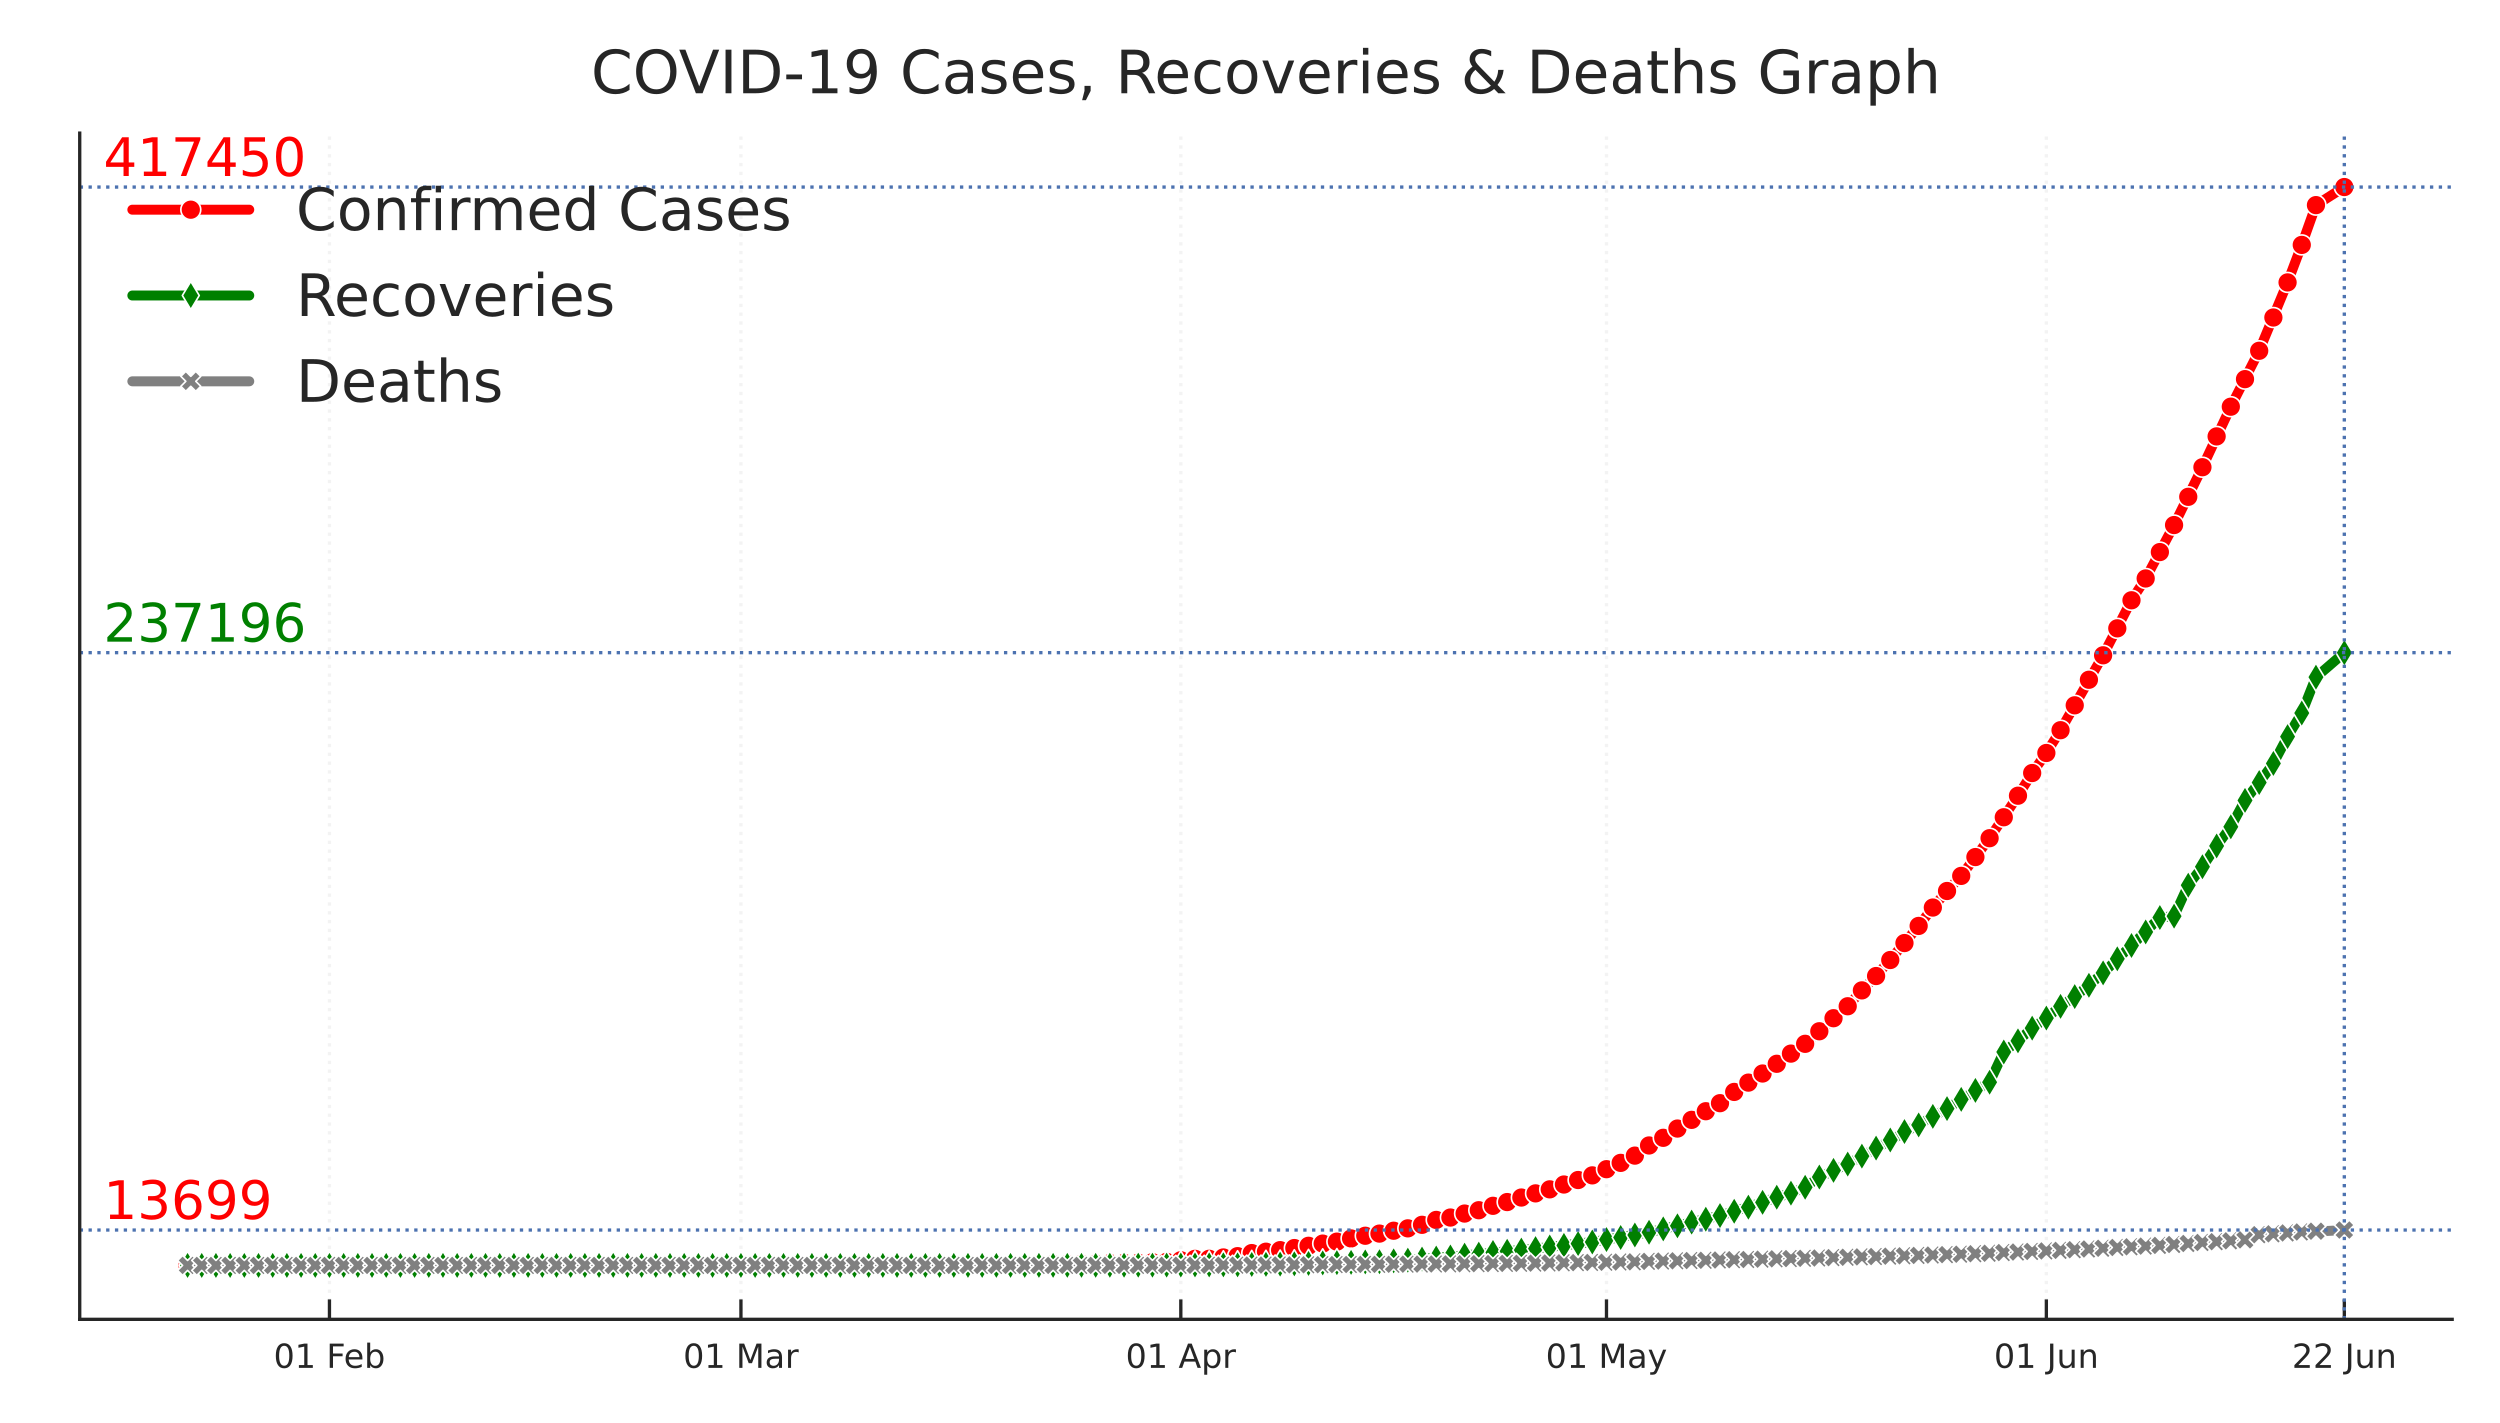 <?xml version="1.0" encoding="utf-8" standalone="no"?>
<!DOCTYPE svg PUBLIC "-//W3C//DTD SVG 1.1//EN"
  "http://www.w3.org/Graphics/SVG/1.1/DTD/svg11.dtd">
<!-- Created with matplotlib (https://matplotlib.org/) -->
<svg height="214.138pt" version="1.1" viewBox="0 0 376.32 214.138" width="376.32pt" xmlns="http://www.w3.org/2000/svg" xmlns:xlink="http://www.w3.org/1999/xlink">
 <defs>
  <style type="text/css">
*{stroke-linecap:butt;stroke-linejoin:round;}
  </style>
 </defs>
 <g id="figure_1">
  <g id="patch_1">
   <path d="M 0 214.138 
L 376.32 214.138 
L 376.32 0 
L 0 0 
z
" style="fill:#ffffff;"/>
  </g>
  <g id="axes_1">
   <g id="patch_2">
    <path d="M 12 198.599 
L 369.12 198.599 
L 369.12 20.039 
L 12 20.039 
z
" style="fill:#ffffff;"/>
   </g>
   <g id="matplotlib.axis_1">
    <g id="xtick_1">
     <g id="line2d_1">
      <path clip-path="url(#p6eeb706c7a)" d="M 49.592 198.599 
L 49.592 20.039 
" style="fill:none;stroke:#f3f3f3;stroke-dasharray:0.5,0.825;stroke-dashoffset:0;stroke-width:0.5;"/>
     </g>
     <g id="line2d_2">
      <defs>
       <path d="M 0 0 
L 0 -3 
" id="mffe59d8fa7" style="stroke:#262626;stroke-width:0.5;"/>
      </defs>
      <g>
       <use style="fill:#262626;stroke:#262626;stroke-width:0.5;" x="49.592" xlink:href="#mffe59d8fa7" y="198.599"/>
      </g>
     </g>
     <g id="text_1">
      <!-- 01 Feb -->
      <defs>
       <path d="M 31.781 66.406 
Q 24.172 66.406 20.328 58.906 
Q 16.5 51.422 16.5 36.375 
Q 16.5 21.391 20.328 13.891 
Q 24.172 6.391 31.781 6.391 
Q 39.453 6.391 43.281 13.891 
Q 47.125 21.391 47.125 36.375 
Q 47.125 51.422 43.281 58.906 
Q 39.453 66.406 31.781 66.406 
z
M 31.781 74.219 
Q 44.047 74.219 50.516 64.516 
Q 56.984 54.828 56.984 36.375 
Q 56.984 17.969 50.516 8.266 
Q 44.047 -1.422 31.781 -1.422 
Q 19.531 -1.422 13.062 8.266 
Q 6.594 17.969 6.594 36.375 
Q 6.594 54.828 13.062 64.516 
Q 19.531 74.219 31.781 74.219 
z
" id="DejaVuSans-48"/>
       <path d="M 12.406 8.297 
L 28.516 8.297 
L 28.516 63.922 
L 10.984 60.406 
L 10.984 69.391 
L 28.422 72.906 
L 38.281 72.906 
L 38.281 8.297 
L 54.391 8.297 
L 54.391 0 
L 12.406 0 
z
" id="DejaVuSans-49"/>
       <path id="DejaVuSans-32"/>
       <path d="M 9.812 72.906 
L 51.703 72.906 
L 51.703 64.594 
L 19.672 64.594 
L 19.672 43.109 
L 48.578 43.109 
L 48.578 34.812 
L 19.672 34.812 
L 19.672 0 
L 9.812 0 
z
" id="DejaVuSans-70"/>
       <path d="M 56.203 29.594 
L 56.203 25.203 
L 14.891 25.203 
Q 15.484 15.922 20.484 11.062 
Q 25.484 6.203 34.422 6.203 
Q 39.594 6.203 44.453 7.469 
Q 49.312 8.734 54.109 11.281 
L 54.109 2.781 
Q 49.266 0.734 44.188 -0.344 
Q 39.109 -1.422 33.891 -1.422 
Q 20.797 -1.422 13.156 6.188 
Q 5.516 13.812 5.516 26.812 
Q 5.516 40.234 12.766 48.109 
Q 20.016 56 32.328 56 
Q 43.359 56 49.781 48.891 
Q 56.203 41.797 56.203 29.594 
z
M 47.219 32.234 
Q 47.125 39.594 43.094 43.984 
Q 39.062 48.391 32.422 48.391 
Q 24.906 48.391 20.391 44.141 
Q 15.875 39.891 15.188 32.172 
z
" id="DejaVuSans-101"/>
       <path d="M 48.688 27.297 
Q 48.688 37.203 44.609 42.844 
Q 40.531 48.484 33.406 48.484 
Q 26.266 48.484 22.188 42.844 
Q 18.109 37.203 18.109 27.297 
Q 18.109 17.391 22.188 11.75 
Q 26.266 6.109 33.406 6.109 
Q 40.531 6.109 44.609 11.75 
Q 48.688 17.391 48.688 27.297 
z
M 18.109 46.391 
Q 20.953 51.266 25.266 53.625 
Q 29.594 56 35.594 56 
Q 45.562 56 51.781 48.094 
Q 58.016 40.188 58.016 27.297 
Q 58.016 14.406 51.781 6.484 
Q 45.562 -1.422 35.594 -1.422 
Q 29.594 -1.422 25.266 0.953 
Q 20.953 3.328 18.109 8.203 
L 18.109 0 
L 9.078 0 
L 9.078 75.984 
L 18.109 75.984 
z
" id="DejaVuSans-98"/>
      </defs>
      <g style="fill:#262626;" transform="translate(41.19 205.898)scale(0.05 -0.05)">
       <use xlink:href="#DejaVuSans-48"/>
       <use x="63.623" xlink:href="#DejaVuSans-49"/>
       <use x="127.246" xlink:href="#DejaVuSans-32"/>
       <use x="159.033" xlink:href="#DejaVuSans-70"/>
       <use x="211.053" xlink:href="#DejaVuSans-101"/>
       <use x="272.576" xlink:href="#DejaVuSans-98"/>
      </g>
     </g>
    </g>
    <g id="xtick_2">
     <g id="line2d_3">
      <path clip-path="url(#p6eeb706c7a)" d="M 111.532 198.599 
L 111.532 20.039 
" style="fill:none;stroke:#f3f3f3;stroke-dasharray:0.5,0.825;stroke-dashoffset:0;stroke-width:0.5;"/>
     </g>
     <g id="line2d_4">
      <g>
       <use style="fill:#262626;stroke:#262626;stroke-width:0.5;" x="111.532" xlink:href="#mffe59d8fa7" y="198.599"/>
      </g>
     </g>
     <g id="text_2">
      <!-- 01 Mar -->
      <defs>
       <path d="M 9.812 72.906 
L 24.516 72.906 
L 43.109 23.297 
L 61.812 72.906 
L 76.516 72.906 
L 76.516 0 
L 66.891 0 
L 66.891 64.016 
L 48.094 14.016 
L 38.188 14.016 
L 19.391 64.016 
L 19.391 0 
L 9.812 0 
z
" id="DejaVuSans-77"/>
       <path d="M 34.281 27.484 
Q 23.391 27.484 19.188 25 
Q 14.984 22.516 14.984 16.5 
Q 14.984 11.719 18.141 8.906 
Q 21.297 6.109 26.703 6.109 
Q 34.188 6.109 38.703 11.406 
Q 43.219 16.703 43.219 25.484 
L 43.219 27.484 
z
M 52.203 31.203 
L 52.203 0 
L 43.219 0 
L 43.219 8.297 
Q 40.141 3.328 35.547 0.953 
Q 30.953 -1.422 24.312 -1.422 
Q 15.922 -1.422 10.953 3.297 
Q 6 8.016 6 15.922 
Q 6 25.141 12.172 29.828 
Q 18.359 34.516 30.609 34.516 
L 43.219 34.516 
L 43.219 35.406 
Q 43.219 41.609 39.141 45 
Q 35.062 48.391 27.688 48.391 
Q 23 48.391 18.547 47.266 
Q 14.109 46.141 10.016 43.891 
L 10.016 52.203 
Q 14.938 54.109 19.578 55.047 
Q 24.219 56 28.609 56 
Q 40.484 56 46.344 49.844 
Q 52.203 43.703 52.203 31.203 
z
" id="DejaVuSans-97"/>
       <path d="M 41.109 46.297 
Q 39.594 47.172 37.812 47.578 
Q 36.031 48 33.891 48 
Q 26.266 48 22.188 43.047 
Q 18.109 38.094 18.109 28.812 
L 18.109 0 
L 9.078 0 
L 9.078 54.688 
L 18.109 54.688 
L 18.109 46.188 
Q 20.953 51.172 25.484 53.578 
Q 30.031 56 36.531 56 
Q 37.453 56 38.578 55.875 
Q 39.703 55.766 41.062 55.516 
z
" id="DejaVuSans-114"/>
      </defs>
      <g style="fill:#262626;" transform="translate(102.84 205.898)scale(0.05 -0.05)">
       <use xlink:href="#DejaVuSans-48"/>
       <use x="63.623" xlink:href="#DejaVuSans-49"/>
       <use x="127.246" xlink:href="#DejaVuSans-32"/>
       <use x="159.033" xlink:href="#DejaVuSans-77"/>
       <use x="245.312" xlink:href="#DejaVuSans-97"/>
       <use x="306.592" xlink:href="#DejaVuSans-114"/>
      </g>
     </g>
    </g>
    <g id="xtick_3">
     <g id="line2d_5">
      <path clip-path="url(#p6eeb706c7a)" d="M 177.745 198.599 
L 177.745 20.039 
" style="fill:none;stroke:#f3f3f3;stroke-dasharray:0.5,0.825;stroke-dashoffset:0;stroke-width:0.5;"/>
     </g>
     <g id="line2d_6">
      <g>
       <use style="fill:#262626;stroke:#262626;stroke-width:0.5;" x="177.745" xlink:href="#mffe59d8fa7" y="198.599"/>
      </g>
     </g>
     <g id="text_3">
      <!-- 01 Apr -->
      <defs>
       <path d="M 34.188 63.188 
L 20.797 26.906 
L 47.609 26.906 
z
M 28.609 72.906 
L 39.797 72.906 
L 67.578 0 
L 57.328 0 
L 50.688 18.703 
L 17.828 18.703 
L 11.188 0 
L 0.781 0 
z
" id="DejaVuSans-65"/>
       <path d="M 18.109 8.203 
L 18.109 -20.797 
L 9.078 -20.797 
L 9.078 54.688 
L 18.109 54.688 
L 18.109 46.391 
Q 20.953 51.266 25.266 53.625 
Q 29.594 56 35.594 56 
Q 45.562 56 51.781 48.094 
Q 58.016 40.188 58.016 27.297 
Q 58.016 14.406 51.781 6.484 
Q 45.562 -1.422 35.594 -1.422 
Q 29.594 -1.422 25.266 0.953 
Q 20.953 3.328 18.109 8.203 
z
M 48.688 27.297 
Q 48.688 37.203 44.609 42.844 
Q 40.531 48.484 33.406 48.484 
Q 26.266 48.484 22.188 42.844 
Q 18.109 37.203 18.109 27.297 
Q 18.109 17.391 22.188 11.75 
Q 26.266 6.109 33.406 6.109 
Q 40.531 6.109 44.609 11.75 
Q 48.688 17.391 48.688 27.297 
z
" id="DejaVuSans-112"/>
      </defs>
      <g style="fill:#262626;" transform="translate(169.444 205.898)scale(0.05 -0.05)">
       <use xlink:href="#DejaVuSans-48"/>
       <use x="63.623" xlink:href="#DejaVuSans-49"/>
       <use x="127.246" xlink:href="#DejaVuSans-32"/>
       <use x="159.033" xlink:href="#DejaVuSans-65"/>
       <use x="227.441" xlink:href="#DejaVuSans-112"/>
       <use x="290.918" xlink:href="#DejaVuSans-114"/>
      </g>
     </g>
    </g>
    <g id="xtick_4">
     <g id="line2d_7">
      <path clip-path="url(#p6eeb706c7a)" d="M 241.821 198.599 
L 241.821 20.039 
" style="fill:none;stroke:#f3f3f3;stroke-dasharray:0.5,0.825;stroke-dashoffset:0;stroke-width:0.5;"/>
     </g>
     <g id="line2d_8">
      <g>
       <use style="fill:#262626;stroke:#262626;stroke-width:0.5;" x="241.821" xlink:href="#mffe59d8fa7" y="198.599"/>
      </g>
     </g>
     <g id="text_4">
      <!-- 01 May -->
      <defs>
       <path d="M 32.172 -5.078 
Q 28.375 -14.844 24.75 -17.812 
Q 21.141 -20.797 15.094 -20.797 
L 7.906 -20.797 
L 7.906 -13.281 
L 13.188 -13.281 
Q 16.891 -13.281 18.938 -11.516 
Q 21 -9.766 23.484 -3.219 
L 25.094 0.875 
L 2.984 54.688 
L 12.5 54.688 
L 29.594 11.922 
L 46.688 54.688 
L 56.203 54.688 
z
" id="DejaVuSans-121"/>
      </defs>
      <g style="fill:#262626;" transform="translate(232.677 205.898)scale(0.05 -0.05)">
       <use xlink:href="#DejaVuSans-48"/>
       <use x="63.623" xlink:href="#DejaVuSans-49"/>
       <use x="127.246" xlink:href="#DejaVuSans-32"/>
       <use x="159.033" xlink:href="#DejaVuSans-77"/>
       <use x="245.312" xlink:href="#DejaVuSans-97"/>
       <use x="306.592" xlink:href="#DejaVuSans-121"/>
      </g>
     </g>
    </g>
    <g id="xtick_5">
     <g id="line2d_9">
      <path clip-path="url(#p6eeb706c7a)" d="M 308.034 198.599 
L 308.034 20.039 
" style="fill:none;stroke:#f3f3f3;stroke-dasharray:0.5,0.825;stroke-dashoffset:0;stroke-width:0.5;"/>
     </g>
     <g id="line2d_10">
      <g>
       <use style="fill:#262626;stroke:#262626;stroke-width:0.5;" x="308.034" xlink:href="#mffe59d8fa7" y="198.599"/>
      </g>
     </g>
     <g id="text_5">
      <!-- 01 Jun -->
      <defs>
       <path d="M 9.812 72.906 
L 19.672 72.906 
L 19.672 5.078 
Q 19.672 -8.109 14.672 -14.062 
Q 9.672 -20.016 -1.422 -20.016 
L -5.172 -20.016 
L -5.172 -11.719 
L -2.094 -11.719 
Q 4.438 -11.719 7.125 -8.047 
Q 9.812 -4.391 9.812 5.078 
z
" id="DejaVuSans-74"/>
       <path d="M 8.5 21.578 
L 8.5 54.688 
L 17.484 54.688 
L 17.484 21.922 
Q 17.484 14.156 20.5 10.266 
Q 23.531 6.391 29.594 6.391 
Q 36.859 6.391 41.078 11.031 
Q 45.312 15.672 45.312 23.688 
L 45.312 54.688 
L 54.297 54.688 
L 54.297 0 
L 45.312 0 
L 45.312 8.406 
Q 42.047 3.422 37.719 1 
Q 33.406 -1.422 27.688 -1.422 
Q 18.266 -1.422 13.375 4.438 
Q 8.5 10.297 8.5 21.578 
z
M 31.109 56 
z
" id="DejaVuSans-117"/>
       <path d="M 54.891 33.016 
L 54.891 0 
L 45.906 0 
L 45.906 32.719 
Q 45.906 40.484 42.875 44.328 
Q 39.844 48.188 33.797 48.188 
Q 26.516 48.188 22.312 43.547 
Q 18.109 38.922 18.109 30.906 
L 18.109 0 
L 9.078 0 
L 9.078 54.688 
L 18.109 54.688 
L 18.109 46.188 
Q 21.344 51.125 25.703 53.562 
Q 30.078 56 35.797 56 
Q 45.219 56 50.047 50.172 
Q 54.891 44.344 54.891 33.016 
z
" id="DejaVuSans-110"/>
      </defs>
      <g style="fill:#262626;" transform="translate(300.152 205.898)scale(0.05 -0.05)">
       <use xlink:href="#DejaVuSans-48"/>
       <use x="63.623" xlink:href="#DejaVuSans-49"/>
       <use x="127.246" xlink:href="#DejaVuSans-32"/>
       <use x="159.033" xlink:href="#DejaVuSans-74"/>
       <use x="188.525" xlink:href="#DejaVuSans-117"/>
       <use x="251.904" xlink:href="#DejaVuSans-110"/>
      </g>
     </g>
    </g>
    <g id="xtick_6">
     <g id="line2d_11">
      <path clip-path="url(#p6eeb706c7a)" d="M 352.887 198.599 
L 352.887 20.039 
" style="fill:none;stroke:#f3f3f3;stroke-dasharray:0.5,0.825;stroke-dashoffset:0;stroke-width:0.5;"/>
     </g>
     <g id="line2d_12">
      <g>
       <use style="fill:#262626;stroke:#262626;stroke-width:0.5;" x="352.887" xlink:href="#mffe59d8fa7" y="198.599"/>
      </g>
     </g>
     <g id="text_6">
      <!-- 22 Jun -->
      <defs>
       <path d="M 19.188 8.297 
L 53.609 8.297 
L 53.609 0 
L 7.328 0 
L 7.328 8.297 
Q 12.938 14.109 22.625 23.891 
Q 32.328 33.688 34.812 36.531 
Q 39.547 41.844 41.422 45.531 
Q 43.312 49.219 43.312 52.781 
Q 43.312 58.594 39.234 62.25 
Q 35.156 65.922 28.609 65.922 
Q 23.969 65.922 18.812 64.312 
Q 13.672 62.703 7.812 59.422 
L 7.812 69.391 
Q 13.766 71.781 18.938 73 
Q 24.125 74.219 28.422 74.219 
Q 39.75 74.219 46.484 68.547 
Q 53.219 62.891 53.219 53.422 
Q 53.219 48.922 51.531 44.891 
Q 49.859 40.875 45.406 35.406 
Q 44.188 33.984 37.641 27.219 
Q 31.109 20.453 19.188 8.297 
z
" id="DejaVuSans-50"/>
      </defs>
      <g style="fill:#262626;" transform="translate(345.005 205.898)scale(0.05 -0.05)">
       <use xlink:href="#DejaVuSans-50"/>
       <use x="63.623" xlink:href="#DejaVuSans-50"/>
       <use x="127.246" xlink:href="#DejaVuSans-32"/>
       <use x="159.033" xlink:href="#DejaVuSans-74"/>
       <use x="188.525" xlink:href="#DejaVuSans-117"/>
       <use x="251.904" xlink:href="#DejaVuSans-110"/>
      </g>
     </g>
    </g>
   </g>
   <g id="line2d_13">
    <path clip-path="url(#p6eeb706c7a)" d="M 28.233 190.482 
L 152.114 190.387 
L 175.609 189.939 
L 179.881 189.493 
L 182.016 189.484 
L 186.288 189.087 
L 188.424 188.624 
L 192.696 188.182 
L 201.239 186.903 
L 205.511 186.015 
L 209.783 185.26 
L 211.919 184.901 
L 214.055 184.369 
L 216.191 183.633 
L 218.327 183.273 
L 233.278 179.03 
L 239.685 176.926 
L 243.957 175.045 
L 246.093 173.954 
L 248.229 172.425 
L 250.365 171.273 
L 254.637 168.57 
L 258.908 166.059 
L 261.044 164.366 
L 267.452 160.13 
L 271.724 157.125 
L 278.131 151.469 
L 280.267 149.079 
L 282.403 146.92 
L 286.675 141.956 
L 288.811 139.378 
L 290.947 136.612 
L 293.082 134.118 
L 295.218 131.846 
L 299.49 126.171 
L 303.762 119.778 
L 305.898 116.363 
L 308.034 113.345 
L 310.17 109.915 
L 316.577 98.641 
L 320.849 90.358 
L 322.985 87.075 
L 327.257 79.035 
L 331.528 70.329 
L 335.8 61.218 
L 340.072 52.802 
L 344.344 42.511 
L 346.48 36.866 
L 348.616 30.877 
L 352.887 28.155 
L 352.887 28.155 
" style="fill:none;stroke:#ff0000;stroke-linecap:round;stroke-width:1.5;"/>
    <defs>
     <path d="M 0 1.5 
C 0.398 1.5 0.779 1.342 1.061 1.061 
C 1.342 0.779 1.5 0.398 1.5 0 
C 1.5 -0.398 1.342 -0.779 1.061 -1.061 
C 0.779 -1.342 0.398 -1.5 0 -1.5 
C -0.398 -1.5 -0.779 -1.342 -1.061 -1.061 
C -1.342 -0.779 -1.5 -0.398 -1.5 0 
C -1.5 0.398 -1.342 0.779 -1.061 1.061 
C -0.779 1.342 -0.398 1.5 0 1.5 
z
" id="m99f783deac" style="stroke:#ffffff;stroke-width:0.25;"/>
    </defs>
    <g clip-path="url(#p6eeb706c7a)">
     <use style="fill:#ff0000;stroke:#ffffff;stroke-width:0.25;" x="28.233" xlink:href="#m99f783deac" y="190.482"/>
     <use style="fill:#ff0000;stroke:#ffffff;stroke-width:0.25;" x="30.369" xlink:href="#m99f783deac" y="190.482"/>
     <use style="fill:#ff0000;stroke:#ffffff;stroke-width:0.25;" x="32.504" xlink:href="#m99f783deac" y="190.482"/>
     <use style="fill:#ff0000;stroke:#ffffff;stroke-width:0.25;" x="34.64" xlink:href="#m99f783deac" y="190.482"/>
     <use style="fill:#ff0000;stroke:#ffffff;stroke-width:0.25;" x="36.776" xlink:href="#m99f783deac" y="190.482"/>
     <use style="fill:#ff0000;stroke:#ffffff;stroke-width:0.25;" x="38.912" xlink:href="#m99f783deac" y="190.482"/>
     <use style="fill:#ff0000;stroke:#ffffff;stroke-width:0.25;" x="41.048" xlink:href="#m99f783deac" y="190.482"/>
     <use style="fill:#ff0000;stroke:#ffffff;stroke-width:0.25;" x="43.184" xlink:href="#m99f783deac" y="190.482"/>
     <use style="fill:#ff0000;stroke:#ffffff;stroke-width:0.25;" x="45.32" xlink:href="#m99f783deac" y="190.482"/>
     <use style="fill:#ff0000;stroke:#ffffff;stroke-width:0.25;" x="47.456" xlink:href="#m99f783deac" y="190.482"/>
     <use style="fill:#ff0000;stroke:#ffffff;stroke-width:0.25;" x="49.592" xlink:href="#m99f783deac" y="190.482"/>
     <use style="fill:#ff0000;stroke:#ffffff;stroke-width:0.25;" x="51.727" xlink:href="#m99f783deac" y="190.481"/>
     <use style="fill:#ff0000;stroke:#ffffff;stroke-width:0.25;" x="53.863" xlink:href="#m99f783deac" y="190.481"/>
     <use style="fill:#ff0000;stroke:#ffffff;stroke-width:0.25;" x="55.999" xlink:href="#m99f783deac" y="190.481"/>
     <use style="fill:#ff0000;stroke:#ffffff;stroke-width:0.25;" x="58.135" xlink:href="#m99f783deac" y="190.481"/>
     <use style="fill:#ff0000;stroke:#ffffff;stroke-width:0.25;" x="60.271" xlink:href="#m99f783deac" y="190.481"/>
     <use style="fill:#ff0000;stroke:#ffffff;stroke-width:0.25;" x="62.407" xlink:href="#m99f783deac" y="190.481"/>
     <use style="fill:#ff0000;stroke:#ffffff;stroke-width:0.25;" x="64.543" xlink:href="#m99f783deac" y="190.481"/>
     <use style="fill:#ff0000;stroke:#ffffff;stroke-width:0.25;" x="66.679" xlink:href="#m99f783deac" y="190.481"/>
     <use style="fill:#ff0000;stroke:#ffffff;stroke-width:0.25;" x="68.815" xlink:href="#m99f783deac" y="190.481"/>
     <use style="fill:#ff0000;stroke:#ffffff;stroke-width:0.25;" x="70.95" xlink:href="#m99f783deac" y="190.481"/>
     <use style="fill:#ff0000;stroke:#ffffff;stroke-width:0.25;" x="73.086" xlink:href="#m99f783deac" y="190.481"/>
     <use style="fill:#ff0000;stroke:#ffffff;stroke-width:0.25;" x="75.222" xlink:href="#m99f783deac" y="190.481"/>
     <use style="fill:#ff0000;stroke:#ffffff;stroke-width:0.25;" x="77.358" xlink:href="#m99f783deac" y="190.481"/>
     <use style="fill:#ff0000;stroke:#ffffff;stroke-width:0.25;" x="79.494" xlink:href="#m99f783deac" y="190.481"/>
     <use style="fill:#ff0000;stroke:#ffffff;stroke-width:0.25;" x="81.63" xlink:href="#m99f783deac" y="190.481"/>
     <use style="fill:#ff0000;stroke:#ffffff;stroke-width:0.25;" x="83.766" xlink:href="#m99f783deac" y="190.481"/>
     <use style="fill:#ff0000;stroke:#ffffff;stroke-width:0.25;" x="85.902" xlink:href="#m99f783deac" y="190.481"/>
     <use style="fill:#ff0000;stroke:#ffffff;stroke-width:0.25;" x="88.038" xlink:href="#m99f783deac" y="190.481"/>
     <use style="fill:#ff0000;stroke:#ffffff;stroke-width:0.25;" x="90.173" xlink:href="#m99f783deac" y="190.481"/>
     <use style="fill:#ff0000;stroke:#ffffff;stroke-width:0.25;" x="92.309" xlink:href="#m99f783deac" y="190.481"/>
     <use style="fill:#ff0000;stroke:#ffffff;stroke-width:0.25;" x="94.445" xlink:href="#m99f783deac" y="190.481"/>
     <use style="fill:#ff0000;stroke:#ffffff;stroke-width:0.25;" x="96.581" xlink:href="#m99f783deac" y="190.481"/>
     <use style="fill:#ff0000;stroke:#ffffff;stroke-width:0.25;" x="98.717" xlink:href="#m99f783deac" y="190.481"/>
     <use style="fill:#ff0000;stroke:#ffffff;stroke-width:0.25;" x="100.853" xlink:href="#m99f783deac" y="190.481"/>
     <use style="fill:#ff0000;stroke:#ffffff;stroke-width:0.25;" x="102.989" xlink:href="#m99f783deac" y="190.481"/>
     <use style="fill:#ff0000;stroke:#ffffff;stroke-width:0.25;" x="105.125" xlink:href="#m99f783deac" y="190.481"/>
     <use style="fill:#ff0000;stroke:#ffffff;stroke-width:0.25;" x="107.26" xlink:href="#m99f783deac" y="190.481"/>
     <use style="fill:#ff0000;stroke:#ffffff;stroke-width:0.25;" x="109.396" xlink:href="#m99f783deac" y="190.481"/>
     <use style="fill:#ff0000;stroke:#ffffff;stroke-width:0.25;" x="111.532" xlink:href="#m99f783deac" y="190.481"/>
     <use style="fill:#ff0000;stroke:#ffffff;stroke-width:0.25;" x="113.668" xlink:href="#m99f783deac" y="190.48"/>
     <use style="fill:#ff0000;stroke:#ffffff;stroke-width:0.25;" x="115.804" xlink:href="#m99f783deac" y="190.48"/>
     <use style="fill:#ff0000;stroke:#ffffff;stroke-width:0.25;" x="117.94" xlink:href="#m99f783deac" y="190.471"/>
     <use style="fill:#ff0000;stroke:#ffffff;stroke-width:0.25;" x="120.076" xlink:href="#m99f783deac" y="190.471"/>
     <use style="fill:#ff0000;stroke:#ffffff;stroke-width:0.25;" x="122.212" xlink:href="#m99f783deac" y="190.47"/>
     <use style="fill:#ff0000;stroke:#ffffff;stroke-width:0.25;" x="124.348" xlink:href="#m99f783deac" y="190.469"/>
     <use style="fill:#ff0000;stroke:#ffffff;stroke-width:0.25;" x="126.483" xlink:href="#m99f783deac" y="190.467"/>
     <use style="fill:#ff0000;stroke:#ffffff;stroke-width:0.25;" x="128.619" xlink:href="#m99f783deac" y="190.466"/>
     <use style="fill:#ff0000;stroke:#ffffff;stroke-width:0.25;" x="130.755" xlink:href="#m99f783deac" y="190.46"/>
     <use style="fill:#ff0000;stroke:#ffffff;stroke-width:0.25;" x="132.891" xlink:href="#m99f783deac" y="190.458"/>
     <use style="fill:#ff0000;stroke:#ffffff;stroke-width:0.25;" x="135.027" xlink:href="#m99f783deac" y="190.454"/>
     <use style="fill:#ff0000;stroke:#ffffff;stroke-width:0.25;" x="137.163" xlink:href="#m99f783deac" y="190.45"/>
     <use style="fill:#ff0000;stroke:#ffffff;stroke-width:0.25;" x="139.299" xlink:href="#m99f783deac" y="190.443"/>
     <use style="fill:#ff0000;stroke:#ffffff;stroke-width:0.25;" x="141.435" xlink:href="#m99f783deac" y="190.438"/>
     <use style="fill:#ff0000;stroke:#ffffff;stroke-width:0.25;" x="143.571" xlink:href="#m99f783deac" y="190.436"/>
     <use style="fill:#ff0000;stroke:#ffffff;stroke-width:0.25;" x="145.706" xlink:href="#m99f783deac" y="190.427"/>
     <use style="fill:#ff0000;stroke:#ffffff;stroke-width:0.25;" x="147.842" xlink:href="#m99f783deac" y="190.422"/>
     <use style="fill:#ff0000;stroke:#ffffff;stroke-width:0.25;" x="149.978" xlink:href="#m99f783deac" y="190.407"/>
     <use style="fill:#ff0000;stroke:#ffffff;stroke-width:0.25;" x="152.114" xlink:href="#m99f783deac" y="190.387"/>
     <use style="fill:#ff0000;stroke:#ffffff;stroke-width:0.25;" x="154.25" xlink:href="#m99f783deac" y="190.354"/>
     <use style="fill:#ff0000;stroke:#ffffff;stroke-width:0.25;" x="156.386" xlink:href="#m99f783deac" y="190.328"/>
     <use style="fill:#ff0000;stroke:#ffffff;stroke-width:0.25;" x="158.522" xlink:href="#m99f783deac" y="190.288"/>
     <use style="fill:#ff0000;stroke:#ffffff;stroke-width:0.25;" x="160.658" xlink:href="#m99f783deac" y="190.274"/>
     <use style="fill:#ff0000;stroke:#ffffff;stroke-width:0.25;" x="162.793" xlink:href="#m99f783deac" y="190.227"/>
     <use style="fill:#ff0000;stroke:#ffffff;stroke-width:0.25;" x="164.929" xlink:href="#m99f783deac" y="190.2"/>
     <use style="fill:#ff0000;stroke:#ffffff;stroke-width:0.25;" x="167.065" xlink:href="#m99f783deac" y="190.137"/>
     <use style="fill:#ff0000;stroke:#ffffff;stroke-width:0.25;" x="169.201" xlink:href="#m99f783deac" y="190.098"/>
     <use style="fill:#ff0000;stroke:#ffffff;stroke-width:0.25;" x="171.337" xlink:href="#m99f783deac" y="190.084"/>
     <use style="fill:#ff0000;stroke:#ffffff;stroke-width:0.25;" x="173.473" xlink:href="#m99f783deac" y="189.996"/>
     <use style="fill:#ff0000;stroke:#ffffff;stroke-width:0.25;" x="175.609" xlink:href="#m99f783deac" y="189.939"/>
     <use style="fill:#ff0000;stroke:#ffffff;stroke-width:0.25;" x="177.745" xlink:href="#m99f783deac" y="189.705"/>
     <use style="fill:#ff0000;stroke:#ffffff;stroke-width:0.25;" x="179.881" xlink:href="#m99f783deac" y="189.493"/>
     <use style="fill:#ff0000;stroke:#ffffff;stroke-width:0.25;" x="182.016" xlink:href="#m99f783deac" y="189.484"/>
     <use style="fill:#ff0000;stroke:#ffffff;stroke-width:0.25;" x="184.152" xlink:href="#m99f783deac" y="189.284"/>
     <use style="fill:#ff0000;stroke:#ffffff;stroke-width:0.25;" x="186.288" xlink:href="#m99f783deac" y="189.087"/>
     <use style="fill:#ff0000;stroke:#ffffff;stroke-width:0.25;" x="188.424" xlink:href="#m99f783deac" y="188.624"/>
     <use style="fill:#ff0000;stroke:#ffffff;stroke-width:0.25;" x="190.56" xlink:href="#m99f783deac" y="188.417"/>
     <use style="fill:#ff0000;stroke:#ffffff;stroke-width:0.25;" x="192.696" xlink:href="#m99f783deac" y="188.182"/>
     <use style="fill:#ff0000;stroke:#ffffff;stroke-width:0.25;" x="194.832" xlink:href="#m99f783deac" y="187.867"/>
     <use style="fill:#ff0000;stroke:#ffffff;stroke-width:0.25;" x="196.968" xlink:href="#m99f783deac" y="187.528"/>
     <use style="fill:#ff0000;stroke:#ffffff;stroke-width:0.25;" x="199.104" xlink:href="#m99f783deac" y="187.198"/>
     <use style="fill:#ff0000;stroke:#ffffff;stroke-width:0.25;" x="201.239" xlink:href="#m99f783deac" y="186.903"/>
     <use style="fill:#ff0000;stroke:#ffffff;stroke-width:0.25;" x="203.375" xlink:href="#m99f783deac" y="186.418"/>
     <use style="fill:#ff0000;stroke:#ffffff;stroke-width:0.25;" x="205.511" xlink:href="#m99f783deac" y="186.015"/>
     <use style="fill:#ff0000;stroke:#ffffff;stroke-width:0.25;" x="207.647" xlink:href="#m99f783deac" y="185.691"/>
     <use style="fill:#ff0000;stroke:#ffffff;stroke-width:0.25;" x="209.783" xlink:href="#m99f783deac" y="185.26"/>
     <use style="fill:#ff0000;stroke:#ffffff;stroke-width:0.25;" x="211.919" xlink:href="#m99f783deac" y="184.901"/>
     <use style="fill:#ff0000;stroke:#ffffff;stroke-width:0.25;" x="214.055" xlink:href="#m99f783deac" y="184.369"/>
     <use style="fill:#ff0000;stroke:#ffffff;stroke-width:0.25;" x="216.191" xlink:href="#m99f783deac" y="183.633"/>
     <use style="fill:#ff0000;stroke:#ffffff;stroke-width:0.25;" x="218.327" xlink:href="#m99f783deac" y="183.273"/>
     <use style="fill:#ff0000;stroke:#ffffff;stroke-width:0.25;" x="220.462" xlink:href="#m99f783deac" y="182.674"/>
     <use style="fill:#ff0000;stroke:#ffffff;stroke-width:0.25;" x="222.598" xlink:href="#m99f783deac" y="182.172"/>
     <use style="fill:#ff0000;stroke:#ffffff;stroke-width:0.25;" x="224.734" xlink:href="#m99f783deac" y="181.509"/>
     <use style="fill:#ff0000;stroke:#ffffff;stroke-width:0.25;" x="226.87" xlink:href="#m99f783deac" y="180.944"/>
     <use style="fill:#ff0000;stroke:#ffffff;stroke-width:0.25;" x="229.006" xlink:href="#m99f783deac" y="180.262"/>
     <use style="fill:#ff0000;stroke:#ffffff;stroke-width:0.25;" x="231.142" xlink:href="#m99f783deac" y="179.637"/>
     <use style="fill:#ff0000;stroke:#ffffff;stroke-width:0.25;" x="233.278" xlink:href="#m99f783deac" y="179.03"/>
     <use style="fill:#ff0000;stroke:#ffffff;stroke-width:0.25;" x="235.414" xlink:href="#m99f783deac" y="178.302"/>
     <use style="fill:#ff0000;stroke:#ffffff;stroke-width:0.25;" x="237.549" xlink:href="#m99f783deac" y="177.626"/>
     <use style="fill:#ff0000;stroke:#ffffff;stroke-width:0.25;" x="239.685" xlink:href="#m99f783deac" y="176.926"/>
     <use style="fill:#ff0000;stroke:#ffffff;stroke-width:0.25;" x="241.821" xlink:href="#m99f783deac" y="175.995"/>
     <use style="fill:#ff0000;stroke:#ffffff;stroke-width:0.25;" x="243.957" xlink:href="#m99f783deac" y="175.045"/>
     <use style="fill:#ff0000;stroke:#ffffff;stroke-width:0.25;" x="246.093" xlink:href="#m99f783deac" y="173.954"/>
     <use style="fill:#ff0000;stroke:#ffffff;stroke-width:0.25;" x="248.229" xlink:href="#m99f783deac" y="172.425"/>
     <use style="fill:#ff0000;stroke:#ffffff;stroke-width:0.25;" x="250.365" xlink:href="#m99f783deac" y="171.273"/>
     <use style="fill:#ff0000;stroke:#ffffff;stroke-width:0.25;" x="252.501" xlink:href="#m99f783deac" y="169.878"/>
     <use style="fill:#ff0000;stroke:#ffffff;stroke-width:0.25;" x="254.637" xlink:href="#m99f783deac" y="168.57"/>
     <use style="fill:#ff0000;stroke:#ffffff;stroke-width:0.25;" x="256.772" xlink:href="#m99f783deac" y="167.27"/>
     <use style="fill:#ff0000;stroke:#ffffff;stroke-width:0.25;" x="258.908" xlink:href="#m99f783deac" y="166.059"/>
     <use style="fill:#ff0000;stroke:#ffffff;stroke-width:0.25;" x="261.044" xlink:href="#m99f783deac" y="164.366"/>
     <use style="fill:#ff0000;stroke:#ffffff;stroke-width:0.25;" x="263.18" xlink:href="#m99f783deac" y="162.964"/>
     <use style="fill:#ff0000;stroke:#ffffff;stroke-width:0.25;" x="265.316" xlink:href="#m99f783deac" y="161.593"/>
     <use style="fill:#ff0000;stroke:#ffffff;stroke-width:0.25;" x="267.452" xlink:href="#m99f783deac" y="160.13"/>
     <use style="fill:#ff0000;stroke:#ffffff;stroke-width:0.25;" x="269.588" xlink:href="#m99f783deac" y="158.597"/>
     <use style="fill:#ff0000;stroke:#ffffff;stroke-width:0.25;" x="271.724" xlink:href="#m99f783deac" y="157.125"/>
     <use style="fill:#ff0000;stroke:#ffffff;stroke-width:0.25;" x="273.86" xlink:href="#m99f783deac" y="155.233"/>
     <use style="fill:#ff0000;stroke:#ffffff;stroke-width:0.25;" x="275.995" xlink:href="#m99f783deac" y="153.27"/>
     <use style="fill:#ff0000;stroke:#ffffff;stroke-width:0.25;" x="278.131" xlink:href="#m99f783deac" y="151.469"/>
     <use style="fill:#ff0000;stroke:#ffffff;stroke-width:0.25;" x="280.267" xlink:href="#m99f783deac" y="149.079"/>
     <use style="fill:#ff0000;stroke:#ffffff;stroke-width:0.25;" x="282.403" xlink:href="#m99f783deac" y="146.92"/>
     <use style="fill:#ff0000;stroke:#ffffff;stroke-width:0.25;" x="284.539" xlink:href="#m99f783deac" y="144.51"/>
     <use style="fill:#ff0000;stroke:#ffffff;stroke-width:0.25;" x="286.675" xlink:href="#m99f783deac" y="141.956"/>
     <use style="fill:#ff0000;stroke:#ffffff;stroke-width:0.25;" x="288.811" xlink:href="#m99f783deac" y="139.378"/>
     <use style="fill:#ff0000;stroke:#ffffff;stroke-width:0.25;" x="290.947" xlink:href="#m99f783deac" y="136.612"/>
     <use style="fill:#ff0000;stroke:#ffffff;stroke-width:0.25;" x="293.082" xlink:href="#m99f783deac" y="134.118"/>
     <use style="fill:#ff0000;stroke:#ffffff;stroke-width:0.25;" x="295.218" xlink:href="#m99f783deac" y="131.846"/>
     <use style="fill:#ff0000;stroke:#ffffff;stroke-width:0.25;" x="297.354" xlink:href="#m99f783deac" y="129.01"/>
     <use style="fill:#ff0000;stroke:#ffffff;stroke-width:0.25;" x="299.49" xlink:href="#m99f783deac" y="126.171"/>
     <use style="fill:#ff0000;stroke:#ffffff;stroke-width:0.25;" x="301.626" xlink:href="#m99f783deac" y="123.019"/>
     <use style="fill:#ff0000;stroke:#ffffff;stroke-width:0.25;" x="303.762" xlink:href="#m99f783deac" y="119.778"/>
     <use style="fill:#ff0000;stroke:#ffffff;stroke-width:0.25;" x="305.898" xlink:href="#m99f783deac" y="116.363"/>
     <use style="fill:#ff0000;stroke:#ffffff;stroke-width:0.25;" x="308.034" xlink:href="#m99f783deac" y="113.345"/>
     <use style="fill:#ff0000;stroke:#ffffff;stroke-width:0.25;" x="310.17" xlink:href="#m99f783deac" y="109.915"/>
     <use style="fill:#ff0000;stroke:#ffffff;stroke-width:0.25;" x="312.305" xlink:href="#m99f783deac" y="106.169"/>
     <use style="fill:#ff0000;stroke:#ffffff;stroke-width:0.25;" x="314.441" xlink:href="#m99f783deac" y="102.324"/>
     <use style="fill:#ff0000;stroke:#ffffff;stroke-width:0.25;" x="316.577" xlink:href="#m99f783deac" y="98.641"/>
     <use style="fill:#ff0000;stroke:#ffffff;stroke-width:0.25;" x="318.713" xlink:href="#m99f783deac" y="94.582"/>
     <use style="fill:#ff0000;stroke:#ffffff;stroke-width:0.25;" x="320.849" xlink:href="#m99f783deac" y="90.358"/>
     <use style="fill:#ff0000;stroke:#ffffff;stroke-width:0.25;" x="322.985" xlink:href="#m99f783deac" y="87.075"/>
     <use style="fill:#ff0000;stroke:#ffffff;stroke-width:0.25;" x="325.121" xlink:href="#m99f783deac" y="83.102"/>
     <use style="fill:#ff0000;stroke:#ffffff;stroke-width:0.25;" x="327.257" xlink:href="#m99f783deac" y="79.035"/>
     <use style="fill:#ff0000;stroke:#ffffff;stroke-width:0.25;" x="329.393" xlink:href="#m99f783deac" y="74.784"/>
     <use style="fill:#ff0000;stroke:#ffffff;stroke-width:0.25;" x="331.528" xlink:href="#m99f783deac" y="70.329"/>
     <use style="fill:#ff0000;stroke:#ffffff;stroke-width:0.25;" x="333.664" xlink:href="#m99f783deac" y="65.69"/>
     <use style="fill:#ff0000;stroke:#ffffff;stroke-width:0.25;" x="335.8" xlink:href="#m99f783deac" y="61.218"/>
     <use style="fill:#ff0000;stroke:#ffffff;stroke-width:0.25;" x="337.936" xlink:href="#m99f783deac" y="57.07"/>
     <use style="fill:#ff0000;stroke:#ffffff;stroke-width:0.25;" x="340.072" xlink:href="#m99f783deac" y="52.802"/>
     <use style="fill:#ff0000;stroke:#ffffff;stroke-width:0.25;" x="342.208" xlink:href="#m99f783deac" y="47.794"/>
     <use style="fill:#ff0000;stroke:#ffffff;stroke-width:0.25;" x="344.344" xlink:href="#m99f783deac" y="42.511"/>
     <use style="fill:#ff0000;stroke:#ffffff;stroke-width:0.25;" x="346.48" xlink:href="#m99f783deac" y="36.866"/>
     <use style="fill:#ff0000;stroke:#ffffff;stroke-width:0.25;" x="348.616" xlink:href="#m99f783deac" y="30.877"/>
     <use style="fill:#ff0000;stroke:#ffffff;stroke-width:0.25;" x="352.887" xlink:href="#m99f783deac" y="28.155"/>
    </g>
   </g>
   <g id="line2d_14">
    <path clip-path="url(#p6eeb706c7a)" d="M 28.233 190.482 
L 186.288 190.393 
L 211.919 189.689 
L 222.598 188.783 
L 226.87 188.344 
L 231.142 187.946 
L 239.685 186.956 
L 248.229 185.487 
L 258.908 182.977 
L 265.316 180.986 
L 267.452 180.216 
L 269.588 179.606 
L 271.724 178.716 
L 273.86 177.174 
L 278.131 175.226 
L 293.082 166.876 
L 297.354 164.138 
L 299.49 162.905 
L 301.626 158.352 
L 303.762 156.677 
L 305.898 154.765 
L 308.034 153.248 
L 310.17 151.486 
L 312.305 150.014 
L 314.441 148.311 
L 316.577 146.451 
L 320.849 142.323 
L 325.121 138.115 
L 327.257 137.907 
L 329.393 133.245 
L 331.528 130.47 
L 333.664 127.34 
L 335.8 124.456 
L 337.936 120.483 
L 340.072 117.792 
L 342.208 114.918 
L 344.344 110.879 
L 346.48 107.333 
L 348.616 101.929 
L 352.887 98.248 
L 352.887 98.248 
" style="fill:none;stroke:#008000;stroke-linecap:round;stroke-width:1.5;"/>
    <defs>
     <path d="M -0 2.121 
L 1.273 0 
L 0 -2.121 
L -1.273 -0 
z
" id="m60f0e32d2c" style="stroke:#ffffff;stroke-linejoin:miter;stroke-width:0.25;"/>
    </defs>
    <g clip-path="url(#p6eeb706c7a)">
     <use style="fill:#008000;stroke:#ffffff;stroke-linejoin:miter;stroke-width:0.25;" x="28.233" xlink:href="#m60f0e32d2c" y="190.482"/>
     <use style="fill:#008000;stroke:#ffffff;stroke-linejoin:miter;stroke-width:0.25;" x="30.369" xlink:href="#m60f0e32d2c" y="190.482"/>
     <use style="fill:#008000;stroke:#ffffff;stroke-linejoin:miter;stroke-width:0.25;" x="32.504" xlink:href="#m60f0e32d2c" y="190.482"/>
     <use style="fill:#008000;stroke:#ffffff;stroke-linejoin:miter;stroke-width:0.25;" x="34.64" xlink:href="#m60f0e32d2c" y="190.482"/>
     <use style="fill:#008000;stroke:#ffffff;stroke-linejoin:miter;stroke-width:0.25;" x="36.776" xlink:href="#m60f0e32d2c" y="190.482"/>
     <use style="fill:#008000;stroke:#ffffff;stroke-linejoin:miter;stroke-width:0.25;" x="38.912" xlink:href="#m60f0e32d2c" y="190.482"/>
     <use style="fill:#008000;stroke:#ffffff;stroke-linejoin:miter;stroke-width:0.25;" x="41.048" xlink:href="#m60f0e32d2c" y="190.482"/>
     <use style="fill:#008000;stroke:#ffffff;stroke-linejoin:miter;stroke-width:0.25;" x="43.184" xlink:href="#m60f0e32d2c" y="190.482"/>
     <use style="fill:#008000;stroke:#ffffff;stroke-linejoin:miter;stroke-width:0.25;" x="45.32" xlink:href="#m60f0e32d2c" y="190.482"/>
     <use style="fill:#008000;stroke:#ffffff;stroke-linejoin:miter;stroke-width:0.25;" x="47.456" xlink:href="#m60f0e32d2c" y="190.482"/>
     <use style="fill:#008000;stroke:#ffffff;stroke-linejoin:miter;stroke-width:0.25;" x="49.592" xlink:href="#m60f0e32d2c" y="190.482"/>
     <use style="fill:#008000;stroke:#ffffff;stroke-linejoin:miter;stroke-width:0.25;" x="51.727" xlink:href="#m60f0e32d2c" y="190.482"/>
     <use style="fill:#008000;stroke:#ffffff;stroke-linejoin:miter;stroke-width:0.25;" x="53.863" xlink:href="#m60f0e32d2c" y="190.482"/>
     <use style="fill:#008000;stroke:#ffffff;stroke-linejoin:miter;stroke-width:0.25;" x="55.999" xlink:href="#m60f0e32d2c" y="190.482"/>
     <use style="fill:#008000;stroke:#ffffff;stroke-linejoin:miter;stroke-width:0.25;" x="58.135" xlink:href="#m60f0e32d2c" y="190.482"/>
     <use style="fill:#008000;stroke:#ffffff;stroke-linejoin:miter;stroke-width:0.25;" x="60.271" xlink:href="#m60f0e32d2c" y="190.482"/>
     <use style="fill:#008000;stroke:#ffffff;stroke-linejoin:miter;stroke-width:0.25;" x="62.407" xlink:href="#m60f0e32d2c" y="190.482"/>
     <use style="fill:#008000;stroke:#ffffff;stroke-linejoin:miter;stroke-width:0.25;" x="64.543" xlink:href="#m60f0e32d2c" y="190.482"/>
     <use style="fill:#008000;stroke:#ffffff;stroke-linejoin:miter;stroke-width:0.25;" x="66.679" xlink:href="#m60f0e32d2c" y="190.482"/>
     <use style="fill:#008000;stroke:#ffffff;stroke-linejoin:miter;stroke-width:0.25;" x="68.815" xlink:href="#m60f0e32d2c" y="190.482"/>
     <use style="fill:#008000;stroke:#ffffff;stroke-linejoin:miter;stroke-width:0.25;" x="70.95" xlink:href="#m60f0e32d2c" y="190.482"/>
     <use style="fill:#008000;stroke:#ffffff;stroke-linejoin:miter;stroke-width:0.25;" x="73.086" xlink:href="#m60f0e32d2c" y="190.482"/>
     <use style="fill:#008000;stroke:#ffffff;stroke-linejoin:miter;stroke-width:0.25;" x="75.222" xlink:href="#m60f0e32d2c" y="190.482"/>
     <use style="fill:#008000;stroke:#ffffff;stroke-linejoin:miter;stroke-width:0.25;" x="77.358" xlink:href="#m60f0e32d2c" y="190.482"/>
     <use style="fill:#008000;stroke:#ffffff;stroke-linejoin:miter;stroke-width:0.25;" x="79.494" xlink:href="#m60f0e32d2c" y="190.482"/>
     <use style="fill:#008000;stroke:#ffffff;stroke-linejoin:miter;stroke-width:0.25;" x="81.63" xlink:href="#m60f0e32d2c" y="190.481"/>
     <use style="fill:#008000;stroke:#ffffff;stroke-linejoin:miter;stroke-width:0.25;" x="83.766" xlink:href="#m60f0e32d2c" y="190.481"/>
     <use style="fill:#008000;stroke:#ffffff;stroke-linejoin:miter;stroke-width:0.25;" x="85.902" xlink:href="#m60f0e32d2c" y="190.481"/>
     <use style="fill:#008000;stroke:#ffffff;stroke-linejoin:miter;stroke-width:0.25;" x="88.038" xlink:href="#m60f0e32d2c" y="190.481"/>
     <use style="fill:#008000;stroke:#ffffff;stroke-linejoin:miter;stroke-width:0.25;" x="90.173" xlink:href="#m60f0e32d2c" y="190.481"/>
     <use style="fill:#008000;stroke:#ffffff;stroke-linejoin:miter;stroke-width:0.25;" x="92.309" xlink:href="#m60f0e32d2c" y="190.481"/>
     <use style="fill:#008000;stroke:#ffffff;stroke-linejoin:miter;stroke-width:0.25;" x="94.445" xlink:href="#m60f0e32d2c" y="190.481"/>
     <use style="fill:#008000;stroke:#ffffff;stroke-linejoin:miter;stroke-width:0.25;" x="96.581" xlink:href="#m60f0e32d2c" y="190.481"/>
     <use style="fill:#008000;stroke:#ffffff;stroke-linejoin:miter;stroke-width:0.25;" x="98.717" xlink:href="#m60f0e32d2c" y="190.481"/>
     <use style="fill:#008000;stroke:#ffffff;stroke-linejoin:miter;stroke-width:0.25;" x="100.853" xlink:href="#m60f0e32d2c" y="190.481"/>
     <use style="fill:#008000;stroke:#ffffff;stroke-linejoin:miter;stroke-width:0.25;" x="102.989" xlink:href="#m60f0e32d2c" y="190.481"/>
     <use style="fill:#008000;stroke:#ffffff;stroke-linejoin:miter;stroke-width:0.25;" x="105.125" xlink:href="#m60f0e32d2c" y="190.481"/>
     <use style="fill:#008000;stroke:#ffffff;stroke-linejoin:miter;stroke-width:0.25;" x="107.26" xlink:href="#m60f0e32d2c" y="190.481"/>
     <use style="fill:#008000;stroke:#ffffff;stroke-linejoin:miter;stroke-width:0.25;" x="109.396" xlink:href="#m60f0e32d2c" y="190.481"/>
     <use style="fill:#008000;stroke:#ffffff;stroke-linejoin:miter;stroke-width:0.25;" x="111.532" xlink:href="#m60f0e32d2c" y="190.481"/>
     <use style="fill:#008000;stroke:#ffffff;stroke-linejoin:miter;stroke-width:0.25;" x="113.668" xlink:href="#m60f0e32d2c" y="190.481"/>
     <use style="fill:#008000;stroke:#ffffff;stroke-linejoin:miter;stroke-width:0.25;" x="115.804" xlink:href="#m60f0e32d2c" y="190.481"/>
     <use style="fill:#008000;stroke:#ffffff;stroke-linejoin:miter;stroke-width:0.25;" x="117.94" xlink:href="#m60f0e32d2c" y="190.481"/>
     <use style="fill:#008000;stroke:#ffffff;stroke-linejoin:miter;stroke-width:0.25;" x="120.076" xlink:href="#m60f0e32d2c" y="190.481"/>
     <use style="fill:#008000;stroke:#ffffff;stroke-linejoin:miter;stroke-width:0.25;" x="122.212" xlink:href="#m60f0e32d2c" y="190.481"/>
     <use style="fill:#008000;stroke:#ffffff;stroke-linejoin:miter;stroke-width:0.25;" x="124.348" xlink:href="#m60f0e32d2c" y="190.481"/>
     <use style="fill:#008000;stroke:#ffffff;stroke-linejoin:miter;stroke-width:0.25;" x="126.483" xlink:href="#m60f0e32d2c" y="190.481"/>
     <use style="fill:#008000;stroke:#ffffff;stroke-linejoin:miter;stroke-width:0.25;" x="128.619" xlink:href="#m60f0e32d2c" y="190.481"/>
     <use style="fill:#008000;stroke:#ffffff;stroke-linejoin:miter;stroke-width:0.25;" x="130.755" xlink:href="#m60f0e32d2c" y="190.481"/>
     <use style="fill:#008000;stroke:#ffffff;stroke-linejoin:miter;stroke-width:0.25;" x="132.891" xlink:href="#m60f0e32d2c" y="190.481"/>
     <use style="fill:#008000;stroke:#ffffff;stroke-linejoin:miter;stroke-width:0.25;" x="135.027" xlink:href="#m60f0e32d2c" y="190.481"/>
     <use style="fill:#008000;stroke:#ffffff;stroke-linejoin:miter;stroke-width:0.25;" x="137.163" xlink:href="#m60f0e32d2c" y="190.481"/>
     <use style="fill:#008000;stroke:#ffffff;stroke-linejoin:miter;stroke-width:0.25;" x="139.299" xlink:href="#m60f0e32d2c" y="190.481"/>
     <use style="fill:#008000;stroke:#ffffff;stroke-linejoin:miter;stroke-width:0.25;" x="141.435" xlink:href="#m60f0e32d2c" y="190.477"/>
     <use style="fill:#008000;stroke:#ffffff;stroke-linejoin:miter;stroke-width:0.25;" x="143.571" xlink:href="#m60f0e32d2c" y="190.477"/>
     <use style="fill:#008000;stroke:#ffffff;stroke-linejoin:miter;stroke-width:0.25;" x="145.706" xlink:href="#m60f0e32d2c" y="190.477"/>
     <use style="fill:#008000;stroke:#ffffff;stroke-linejoin:miter;stroke-width:0.25;" x="147.842" xlink:href="#m60f0e32d2c" y="190.477"/>
     <use style="fill:#008000;stroke:#ffffff;stroke-linejoin:miter;stroke-width:0.25;" x="149.978" xlink:href="#m60f0e32d2c" y="190.476"/>
     <use style="fill:#008000;stroke:#ffffff;stroke-linejoin:miter;stroke-width:0.25;" x="152.114" xlink:href="#m60f0e32d2c" y="190.474"/>
     <use style="fill:#008000;stroke:#ffffff;stroke-linejoin:miter;stroke-width:0.25;" x="154.25" xlink:href="#m60f0e32d2c" y="190.473"/>
     <use style="fill:#008000;stroke:#ffffff;stroke-linejoin:miter;stroke-width:0.25;" x="156.386" xlink:href="#m60f0e32d2c" y="190.472"/>
     <use style="fill:#008000;stroke:#ffffff;stroke-linejoin:miter;stroke-width:0.25;" x="158.522" xlink:href="#m60f0e32d2c" y="190.472"/>
     <use style="fill:#008000;stroke:#ffffff;stroke-linejoin:miter;stroke-width:0.25;" x="160.658" xlink:href="#m60f0e32d2c" y="190.467"/>
     <use style="fill:#008000;stroke:#ffffff;stroke-linejoin:miter;stroke-width:0.25;" x="162.793" xlink:href="#m60f0e32d2c" y="190.466"/>
     <use style="fill:#008000;stroke:#ffffff;stroke-linejoin:miter;stroke-width:0.25;" x="164.929" xlink:href="#m60f0e32d2c" y="190.465"/>
     <use style="fill:#008000;stroke:#ffffff;stroke-linejoin:miter;stroke-width:0.25;" x="167.065" xlink:href="#m60f0e32d2c" y="190.454"/>
     <use style="fill:#008000;stroke:#ffffff;stroke-linejoin:miter;stroke-width:0.25;" x="169.201" xlink:href="#m60f0e32d2c" y="190.45"/>
     <use style="fill:#008000;stroke:#ffffff;stroke-linejoin:miter;stroke-width:0.25;" x="171.337" xlink:href="#m60f0e32d2c" y="190.445"/>
     <use style="fill:#008000;stroke:#ffffff;stroke-linejoin:miter;stroke-width:0.25;" x="173.473" xlink:href="#m60f0e32d2c" y="190.443"/>
     <use style="fill:#008000;stroke:#ffffff;stroke-linejoin:miter;stroke-width:0.25;" x="175.609" xlink:href="#m60f0e32d2c" y="190.434"/>
     <use style="fill:#008000;stroke:#ffffff;stroke-linejoin:miter;stroke-width:0.25;" x="177.745" xlink:href="#m60f0e32d2c" y="190.425"/>
     <use style="fill:#008000;stroke:#ffffff;stroke-linejoin:miter;stroke-width:0.25;" x="179.881" xlink:href="#m60f0e32d2c" y="190.408"/>
     <use style="fill:#008000;stroke:#ffffff;stroke-linejoin:miter;stroke-width:0.25;" x="182.016" xlink:href="#m60f0e32d2c" y="190.408"/>
     <use style="fill:#008000;stroke:#ffffff;stroke-linejoin:miter;stroke-width:0.25;" x="184.152" xlink:href="#m60f0e32d2c" y="190.393"/>
     <use style="fill:#008000;stroke:#ffffff;stroke-linejoin:miter;stroke-width:0.25;" x="186.288" xlink:href="#m60f0e32d2c" y="190.393"/>
     <use style="fill:#008000;stroke:#ffffff;stroke-linejoin:miter;stroke-width:0.25;" x="188.424" xlink:href="#m60f0e32d2c" y="190.336"/>
     <use style="fill:#008000;stroke:#ffffff;stroke-linejoin:miter;stroke-width:0.25;" x="190.56" xlink:href="#m60f0e32d2c" y="190.319"/>
     <use style="fill:#008000;stroke:#ffffff;stroke-linejoin:miter;stroke-width:0.25;" x="192.696" xlink:href="#m60f0e32d2c" y="190.285"/>
     <use style="fill:#008000;stroke:#ffffff;stroke-linejoin:miter;stroke-width:0.25;" x="194.832" xlink:href="#m60f0e32d2c" y="190.241"/>
     <use style="fill:#008000;stroke:#ffffff;stroke-linejoin:miter;stroke-width:0.25;" x="196.968" xlink:href="#m60f0e32d2c" y="190.181"/>
     <use style="fill:#008000;stroke:#ffffff;stroke-linejoin:miter;stroke-width:0.25;" x="199.104" xlink:href="#m60f0e32d2c" y="190.105"/>
     <use style="fill:#008000;stroke:#ffffff;stroke-linejoin:miter;stroke-width:0.25;" x="201.239" xlink:href="#m60f0e32d2c" y="190.062"/>
     <use style="fill:#008000;stroke:#ffffff;stroke-linejoin:miter;stroke-width:0.25;" x="203.375" xlink:href="#m60f0e32d2c" y="190.023"/>
     <use style="fill:#008000;stroke:#ffffff;stroke-linejoin:miter;stroke-width:0.25;" x="205.511" xlink:href="#m60f0e32d2c" y="189.954"/>
     <use style="fill:#008000;stroke:#ffffff;stroke-linejoin:miter;stroke-width:0.25;" x="207.647" xlink:href="#m60f0e32d2c" y="189.925"/>
     <use style="fill:#008000;stroke:#ffffff;stroke-linejoin:miter;stroke-width:0.25;" x="209.783" xlink:href="#m60f0e32d2c" y="189.795"/>
     <use style="fill:#008000;stroke:#ffffff;stroke-linejoin:miter;stroke-width:0.25;" x="211.919" xlink:href="#m60f0e32d2c" y="189.689"/>
     <use style="fill:#008000;stroke:#ffffff;stroke-linejoin:miter;stroke-width:0.25;" x="214.055" xlink:href="#m60f0e32d2c" y="189.524"/>
     <use style="fill:#008000;stroke:#ffffff;stroke-linejoin:miter;stroke-width:0.25;" x="216.191" xlink:href="#m60f0e32d2c" y="189.372"/>
     <use style="fill:#008000;stroke:#ffffff;stroke-linejoin:miter;stroke-width:0.25;" x="218.327" xlink:href="#m60f0e32d2c" y="189.21"/>
     <use style="fill:#008000;stroke:#ffffff;stroke-linejoin:miter;stroke-width:0.25;" x="220.462" xlink:href="#m60f0e32d2c" y="188.937"/>
     <use style="fill:#008000;stroke:#ffffff;stroke-linejoin:miter;stroke-width:0.25;" x="222.598" xlink:href="#m60f0e32d2c" y="188.783"/>
     <use style="fill:#008000;stroke:#ffffff;stroke-linejoin:miter;stroke-width:0.25;" x="224.734" xlink:href="#m60f0e32d2c" y="188.533"/>
     <use style="fill:#008000;stroke:#ffffff;stroke-linejoin:miter;stroke-width:0.25;" x="226.87" xlink:href="#m60f0e32d2c" y="188.344"/>
     <use style="fill:#008000;stroke:#ffffff;stroke-linejoin:miter;stroke-width:0.25;" x="229.006" xlink:href="#m60f0e32d2c" y="188.173"/>
     <use style="fill:#008000;stroke:#ffffff;stroke-linejoin:miter;stroke-width:0.25;" x="231.142" xlink:href="#m60f0e32d2c" y="187.946"/>
     <use style="fill:#008000;stroke:#ffffff;stroke-linejoin:miter;stroke-width:0.25;" x="233.278" xlink:href="#m60f0e32d2c" y="187.707"/>
     <use style="fill:#008000;stroke:#ffffff;stroke-linejoin:miter;stroke-width:0.25;" x="235.414" xlink:href="#m60f0e32d2c" y="187.47"/>
     <use style="fill:#008000;stroke:#ffffff;stroke-linejoin:miter;stroke-width:0.25;" x="237.549" xlink:href="#m60f0e32d2c" y="187.201"/>
     <use style="fill:#008000;stroke:#ffffff;stroke-linejoin:miter;stroke-width:0.25;" x="239.685" xlink:href="#m60f0e32d2c" y="186.956"/>
     <use style="fill:#008000;stroke:#ffffff;stroke-linejoin:miter;stroke-width:0.25;" x="241.821" xlink:href="#m60f0e32d2c" y="186.591"/>
     <use style="fill:#008000;stroke:#ffffff;stroke-linejoin:miter;stroke-width:0.25;" x="243.957" xlink:href="#m60f0e32d2c" y="186.275"/>
     <use style="fill:#008000;stroke:#ffffff;stroke-linejoin:miter;stroke-width:0.25;" x="246.093" xlink:href="#m60f0e32d2c" y="185.903"/>
     <use style="fill:#008000;stroke:#ffffff;stroke-linejoin:miter;stroke-width:0.25;" x="248.229" xlink:href="#m60f0e32d2c" y="185.487"/>
     <use style="fill:#008000;stroke:#ffffff;stroke-linejoin:miter;stroke-width:0.25;" x="250.365" xlink:href="#m60f0e32d2c" y="184.983"/>
     <use style="fill:#008000;stroke:#ffffff;stroke-linejoin:miter;stroke-width:0.25;" x="252.501" xlink:href="#m60f0e32d2c" y="184.521"/>
     <use style="fill:#008000;stroke:#ffffff;stroke-linejoin:miter;stroke-width:0.25;" x="254.637" xlink:href="#m60f0e32d2c" y="183.959"/>
     <use style="fill:#008000;stroke:#ffffff;stroke-linejoin:miter;stroke-width:0.25;" x="256.772" xlink:href="#m60f0e32d2c" y="183.527"/>
     <use style="fill:#008000;stroke:#ffffff;stroke-linejoin:miter;stroke-width:0.25;" x="258.908" xlink:href="#m60f0e32d2c" y="182.977"/>
     <use style="fill:#008000;stroke:#ffffff;stroke-linejoin:miter;stroke-width:0.25;" x="261.044" xlink:href="#m60f0e32d2c" y="182.328"/>
     <use style="fill:#008000;stroke:#ffffff;stroke-linejoin:miter;stroke-width:0.25;" x="263.18" xlink:href="#m60f0e32d2c" y="181.714"/>
     <use style="fill:#008000;stroke:#ffffff;stroke-linejoin:miter;stroke-width:0.25;" x="265.316" xlink:href="#m60f0e32d2c" y="180.986"/>
     <use style="fill:#008000;stroke:#ffffff;stroke-linejoin:miter;stroke-width:0.25;" x="267.452" xlink:href="#m60f0e32d2c" y="180.216"/>
     <use style="fill:#008000;stroke:#ffffff;stroke-linejoin:miter;stroke-width:0.25;" x="269.588" xlink:href="#m60f0e32d2c" y="179.606"/>
     <use style="fill:#008000;stroke:#ffffff;stroke-linejoin:miter;stroke-width:0.25;" x="271.724" xlink:href="#m60f0e32d2c" y="178.716"/>
     <use style="fill:#008000;stroke:#ffffff;stroke-linejoin:miter;stroke-width:0.25;" x="273.86" xlink:href="#m60f0e32d2c" y="177.174"/>
     <use style="fill:#008000;stroke:#ffffff;stroke-linejoin:miter;stroke-width:0.25;" x="275.995" xlink:href="#m60f0e32d2c" y="176.174"/>
     <use style="fill:#008000;stroke:#ffffff;stroke-linejoin:miter;stroke-width:0.25;" x="278.131" xlink:href="#m60f0e32d2c" y="175.226"/>
     <use style="fill:#008000;stroke:#ffffff;stroke-linejoin:miter;stroke-width:0.25;" x="280.267" xlink:href="#m60f0e32d2c" y="174.03"/>
     <use style="fill:#008000;stroke:#ffffff;stroke-linejoin:miter;stroke-width:0.25;" x="282.403" xlink:href="#m60f0e32d2c" y="172.82"/>
     <use style="fill:#008000;stroke:#ffffff;stroke-linejoin:miter;stroke-width:0.25;" x="284.539" xlink:href="#m60f0e32d2c" y="171.602"/>
     <use style="fill:#008000;stroke:#ffffff;stroke-linejoin:miter;stroke-width:0.25;" x="286.675" xlink:href="#m60f0e32d2c" y="170.33"/>
     <use style="fill:#008000;stroke:#ffffff;stroke-linejoin:miter;stroke-width:0.25;" x="288.811" xlink:href="#m60f0e32d2c" y="169.334"/>
     <use style="fill:#008000;stroke:#ffffff;stroke-linejoin:miter;stroke-width:0.25;" x="290.947" xlink:href="#m60f0e32d2c" y="168.048"/>
     <use style="fill:#008000;stroke:#ffffff;stroke-linejoin:miter;stroke-width:0.25;" x="293.082" xlink:href="#m60f0e32d2c" y="166.876"/>
     <use style="fill:#008000;stroke:#ffffff;stroke-linejoin:miter;stroke-width:0.25;" x="295.218" xlink:href="#m60f0e32d2c" y="165.488"/>
     <use style="fill:#008000;stroke:#ffffff;stroke-linejoin:miter;stroke-width:0.25;" x="297.354" xlink:href="#m60f0e32d2c" y="164.138"/>
     <use style="fill:#008000;stroke:#ffffff;stroke-linejoin:miter;stroke-width:0.25;" x="299.49" xlink:href="#m60f0e32d2c" y="162.905"/>
     <use style="fill:#008000;stroke:#ffffff;stroke-linejoin:miter;stroke-width:0.25;" x="301.626" xlink:href="#m60f0e32d2c" y="158.352"/>
     <use style="fill:#008000;stroke:#ffffff;stroke-linejoin:miter;stroke-width:0.25;" x="303.762" xlink:href="#m60f0e32d2c" y="156.677"/>
     <use style="fill:#008000;stroke:#ffffff;stroke-linejoin:miter;stroke-width:0.25;" x="305.898" xlink:href="#m60f0e32d2c" y="154.765"/>
     <use style="fill:#008000;stroke:#ffffff;stroke-linejoin:miter;stroke-width:0.25;" x="308.034" xlink:href="#m60f0e32d2c" y="153.248"/>
     <use style="fill:#008000;stroke:#ffffff;stroke-linejoin:miter;stroke-width:0.25;" x="310.17" xlink:href="#m60f0e32d2c" y="151.486"/>
     <use style="fill:#008000;stroke:#ffffff;stroke-linejoin:miter;stroke-width:0.25;" x="312.305" xlink:href="#m60f0e32d2c" y="150.014"/>
     <use style="fill:#008000;stroke:#ffffff;stroke-linejoin:miter;stroke-width:0.25;" x="314.441" xlink:href="#m60f0e32d2c" y="148.311"/>
     <use style="fill:#008000;stroke:#ffffff;stroke-linejoin:miter;stroke-width:0.25;" x="316.577" xlink:href="#m60f0e32d2c" y="146.451"/>
     <use style="fill:#008000;stroke:#ffffff;stroke-linejoin:miter;stroke-width:0.25;" x="318.713" xlink:href="#m60f0e32d2c" y="144.327"/>
     <use style="fill:#008000;stroke:#ffffff;stroke-linejoin:miter;stroke-width:0.25;" x="320.849" xlink:href="#m60f0e32d2c" y="142.323"/>
     <use style="fill:#008000;stroke:#ffffff;stroke-linejoin:miter;stroke-width:0.25;" x="322.985" xlink:href="#m60f0e32d2c" y="140.283"/>
     <use style="fill:#008000;stroke:#ffffff;stroke-linejoin:miter;stroke-width:0.25;" x="325.121" xlink:href="#m60f0e32d2c" y="138.115"/>
     <use style="fill:#008000;stroke:#ffffff;stroke-linejoin:miter;stroke-width:0.25;" x="327.257" xlink:href="#m60f0e32d2c" y="137.907"/>
     <use style="fill:#008000;stroke:#ffffff;stroke-linejoin:miter;stroke-width:0.25;" x="329.393" xlink:href="#m60f0e32d2c" y="133.245"/>
     <use style="fill:#008000;stroke:#ffffff;stroke-linejoin:miter;stroke-width:0.25;" x="331.528" xlink:href="#m60f0e32d2c" y="130.47"/>
     <use style="fill:#008000;stroke:#ffffff;stroke-linejoin:miter;stroke-width:0.25;" x="333.664" xlink:href="#m60f0e32d2c" y="127.34"/>
     <use style="fill:#008000;stroke:#ffffff;stroke-linejoin:miter;stroke-width:0.25;" x="335.8" xlink:href="#m60f0e32d2c" y="124.456"/>
     <use style="fill:#008000;stroke:#ffffff;stroke-linejoin:miter;stroke-width:0.25;" x="337.936" xlink:href="#m60f0e32d2c" y="120.483"/>
     <use style="fill:#008000;stroke:#ffffff;stroke-linejoin:miter;stroke-width:0.25;" x="340.072" xlink:href="#m60f0e32d2c" y="117.792"/>
     <use style="fill:#008000;stroke:#ffffff;stroke-linejoin:miter;stroke-width:0.25;" x="342.208" xlink:href="#m60f0e32d2c" y="114.918"/>
     <use style="fill:#008000;stroke:#ffffff;stroke-linejoin:miter;stroke-width:0.25;" x="344.344" xlink:href="#m60f0e32d2c" y="110.879"/>
     <use style="fill:#008000;stroke:#ffffff;stroke-linejoin:miter;stroke-width:0.25;" x="346.48" xlink:href="#m60f0e32d2c" y="107.333"/>
     <use style="fill:#008000;stroke:#ffffff;stroke-linejoin:miter;stroke-width:0.25;" x="348.616" xlink:href="#m60f0e32d2c" y="101.929"/>
     <use style="fill:#008000;stroke:#ffffff;stroke-linejoin:miter;stroke-width:0.25;" x="352.887" xlink:href="#m60f0e32d2c" y="98.248"/>
    </g>
   </g>
   <g id="line2d_15">
    <path clip-path="url(#p6eeb706c7a)" d="M 28.233 190.482 
L 196.968 190.387 
L 246.093 189.941 
L 256.772 189.71 
L 295.218 188.793 
L 312.305 188.115 
L 329.393 187.178 
L 337.936 186.633 
L 340.072 185.854 
L 352.887 185.155 
L 352.887 185.155 
" style="fill:none;stroke:#808080;stroke-linecap:round;stroke-width:1.5;"/>
    <defs>
     <path d="M -0.75 1.5 
L 0 0.75 
L 0.75 1.5 
L 1.5 0.75 
L 0.75 0 
L 1.5 -0.75 
L 0.75 -1.5 
L 0 -0.75 
L -0.75 -1.5 
L -1.5 -0.75 
L -0.75 0 
L -1.5 0.75 
z
" id="m1f3598559e" style="stroke:#ffffff;stroke-linejoin:miter;stroke-width:0.25;"/>
    </defs>
    <g clip-path="url(#p6eeb706c7a)">
     <use style="fill:#808080;stroke:#ffffff;stroke-linejoin:miter;stroke-width:0.25;" x="28.233" xlink:href="#m1f3598559e" y="190.482"/>
     <use style="fill:#808080;stroke:#ffffff;stroke-linejoin:miter;stroke-width:0.25;" x="30.369" xlink:href="#m1f3598559e" y="190.482"/>
     <use style="fill:#808080;stroke:#ffffff;stroke-linejoin:miter;stroke-width:0.25;" x="32.504" xlink:href="#m1f3598559e" y="190.482"/>
     <use style="fill:#808080;stroke:#ffffff;stroke-linejoin:miter;stroke-width:0.25;" x="34.64" xlink:href="#m1f3598559e" y="190.482"/>
     <use style="fill:#808080;stroke:#ffffff;stroke-linejoin:miter;stroke-width:0.25;" x="36.776" xlink:href="#m1f3598559e" y="190.482"/>
     <use style="fill:#808080;stroke:#ffffff;stroke-linejoin:miter;stroke-width:0.25;" x="38.912" xlink:href="#m1f3598559e" y="190.482"/>
     <use style="fill:#808080;stroke:#ffffff;stroke-linejoin:miter;stroke-width:0.25;" x="41.048" xlink:href="#m1f3598559e" y="190.482"/>
     <use style="fill:#808080;stroke:#ffffff;stroke-linejoin:miter;stroke-width:0.25;" x="43.184" xlink:href="#m1f3598559e" y="190.482"/>
     <use style="fill:#808080;stroke:#ffffff;stroke-linejoin:miter;stroke-width:0.25;" x="45.32" xlink:href="#m1f3598559e" y="190.482"/>
     <use style="fill:#808080;stroke:#ffffff;stroke-linejoin:miter;stroke-width:0.25;" x="47.456" xlink:href="#m1f3598559e" y="190.482"/>
     <use style="fill:#808080;stroke:#ffffff;stroke-linejoin:miter;stroke-width:0.25;" x="49.592" xlink:href="#m1f3598559e" y="190.482"/>
     <use style="fill:#808080;stroke:#ffffff;stroke-linejoin:miter;stroke-width:0.25;" x="51.727" xlink:href="#m1f3598559e" y="190.482"/>
     <use style="fill:#808080;stroke:#ffffff;stroke-linejoin:miter;stroke-width:0.25;" x="53.863" xlink:href="#m1f3598559e" y="190.482"/>
     <use style="fill:#808080;stroke:#ffffff;stroke-linejoin:miter;stroke-width:0.25;" x="55.999" xlink:href="#m1f3598559e" y="190.482"/>
     <use style="fill:#808080;stroke:#ffffff;stroke-linejoin:miter;stroke-width:0.25;" x="58.135" xlink:href="#m1f3598559e" y="190.482"/>
     <use style="fill:#808080;stroke:#ffffff;stroke-linejoin:miter;stroke-width:0.25;" x="60.271" xlink:href="#m1f3598559e" y="190.482"/>
     <use style="fill:#808080;stroke:#ffffff;stroke-linejoin:miter;stroke-width:0.25;" x="62.407" xlink:href="#m1f3598559e" y="190.482"/>
     <use style="fill:#808080;stroke:#ffffff;stroke-linejoin:miter;stroke-width:0.25;" x="64.543" xlink:href="#m1f3598559e" y="190.482"/>
     <use style="fill:#808080;stroke:#ffffff;stroke-linejoin:miter;stroke-width:0.25;" x="66.679" xlink:href="#m1f3598559e" y="190.482"/>
     <use style="fill:#808080;stroke:#ffffff;stroke-linejoin:miter;stroke-width:0.25;" x="68.815" xlink:href="#m1f3598559e" y="190.482"/>
     <use style="fill:#808080;stroke:#ffffff;stroke-linejoin:miter;stroke-width:0.25;" x="70.95" xlink:href="#m1f3598559e" y="190.482"/>
     <use style="fill:#808080;stroke:#ffffff;stroke-linejoin:miter;stroke-width:0.25;" x="73.086" xlink:href="#m1f3598559e" y="190.482"/>
     <use style="fill:#808080;stroke:#ffffff;stroke-linejoin:miter;stroke-width:0.25;" x="75.222" xlink:href="#m1f3598559e" y="190.482"/>
     <use style="fill:#808080;stroke:#ffffff;stroke-linejoin:miter;stroke-width:0.25;" x="77.358" xlink:href="#m1f3598559e" y="190.482"/>
     <use style="fill:#808080;stroke:#ffffff;stroke-linejoin:miter;stroke-width:0.25;" x="79.494" xlink:href="#m1f3598559e" y="190.482"/>
     <use style="fill:#808080;stroke:#ffffff;stroke-linejoin:miter;stroke-width:0.25;" x="81.63" xlink:href="#m1f3598559e" y="190.482"/>
     <use style="fill:#808080;stroke:#ffffff;stroke-linejoin:miter;stroke-width:0.25;" x="83.766" xlink:href="#m1f3598559e" y="190.482"/>
     <use style="fill:#808080;stroke:#ffffff;stroke-linejoin:miter;stroke-width:0.25;" x="85.902" xlink:href="#m1f3598559e" y="190.482"/>
     <use style="fill:#808080;stroke:#ffffff;stroke-linejoin:miter;stroke-width:0.25;" x="88.038" xlink:href="#m1f3598559e" y="190.482"/>
     <use style="fill:#808080;stroke:#ffffff;stroke-linejoin:miter;stroke-width:0.25;" x="90.173" xlink:href="#m1f3598559e" y="190.482"/>
     <use style="fill:#808080;stroke:#ffffff;stroke-linejoin:miter;stroke-width:0.25;" x="92.309" xlink:href="#m1f3598559e" y="190.482"/>
     <use style="fill:#808080;stroke:#ffffff;stroke-linejoin:miter;stroke-width:0.25;" x="94.445" xlink:href="#m1f3598559e" y="190.482"/>
     <use style="fill:#808080;stroke:#ffffff;stroke-linejoin:miter;stroke-width:0.25;" x="96.581" xlink:href="#m1f3598559e" y="190.482"/>
     <use style="fill:#808080;stroke:#ffffff;stroke-linejoin:miter;stroke-width:0.25;" x="98.717" xlink:href="#m1f3598559e" y="190.482"/>
     <use style="fill:#808080;stroke:#ffffff;stroke-linejoin:miter;stroke-width:0.25;" x="100.853" xlink:href="#m1f3598559e" y="190.482"/>
     <use style="fill:#808080;stroke:#ffffff;stroke-linejoin:miter;stroke-width:0.25;" x="102.989" xlink:href="#m1f3598559e" y="190.482"/>
     <use style="fill:#808080;stroke:#ffffff;stroke-linejoin:miter;stroke-width:0.25;" x="105.125" xlink:href="#m1f3598559e" y="190.482"/>
     <use style="fill:#808080;stroke:#ffffff;stroke-linejoin:miter;stroke-width:0.25;" x="107.26" xlink:href="#m1f3598559e" y="190.482"/>
     <use style="fill:#808080;stroke:#ffffff;stroke-linejoin:miter;stroke-width:0.25;" x="109.396" xlink:href="#m1f3598559e" y="190.482"/>
     <use style="fill:#808080;stroke:#ffffff;stroke-linejoin:miter;stroke-width:0.25;" x="111.532" xlink:href="#m1f3598559e" y="190.482"/>
     <use style="fill:#808080;stroke:#ffffff;stroke-linejoin:miter;stroke-width:0.25;" x="113.668" xlink:href="#m1f3598559e" y="190.482"/>
     <use style="fill:#808080;stroke:#ffffff;stroke-linejoin:miter;stroke-width:0.25;" x="115.804" xlink:href="#m1f3598559e" y="190.482"/>
     <use style="fill:#808080;stroke:#ffffff;stroke-linejoin:miter;stroke-width:0.25;" x="117.94" xlink:href="#m1f3598559e" y="190.482"/>
     <use style="fill:#808080;stroke:#ffffff;stroke-linejoin:miter;stroke-width:0.25;" x="120.076" xlink:href="#m1f3598559e" y="190.482"/>
     <use style="fill:#808080;stroke:#ffffff;stroke-linejoin:miter;stroke-width:0.25;" x="122.212" xlink:href="#m1f3598559e" y="190.482"/>
     <use style="fill:#808080;stroke:#ffffff;stroke-linejoin:miter;stroke-width:0.25;" x="124.348" xlink:href="#m1f3598559e" y="190.482"/>
     <use style="fill:#808080;stroke:#ffffff;stroke-linejoin:miter;stroke-width:0.25;" x="126.483" xlink:href="#m1f3598559e" y="190.482"/>
     <use style="fill:#808080;stroke:#ffffff;stroke-linejoin:miter;stroke-width:0.25;" x="128.619" xlink:href="#m1f3598559e" y="190.482"/>
     <use style="fill:#808080;stroke:#ffffff;stroke-linejoin:miter;stroke-width:0.25;" x="130.755" xlink:href="#m1f3598559e" y="190.482"/>
     <use style="fill:#808080;stroke:#ffffff;stroke-linejoin:miter;stroke-width:0.25;" x="132.891" xlink:href="#m1f3598559e" y="190.482"/>
     <use style="fill:#808080;stroke:#ffffff;stroke-linejoin:miter;stroke-width:0.25;" x="135.027" xlink:href="#m1f3598559e" y="190.482"/>
     <use style="fill:#808080;stroke:#ffffff;stroke-linejoin:miter;stroke-width:0.25;" x="137.163" xlink:href="#m1f3598559e" y="190.481"/>
     <use style="fill:#808080;stroke:#ffffff;stroke-linejoin:miter;stroke-width:0.25;" x="139.299" xlink:href="#m1f3598559e" y="190.481"/>
     <use style="fill:#808080;stroke:#ffffff;stroke-linejoin:miter;stroke-width:0.25;" x="141.435" xlink:href="#m1f3598559e" y="190.481"/>
     <use style="fill:#808080;stroke:#ffffff;stroke-linejoin:miter;stroke-width:0.25;" x="143.571" xlink:href="#m1f3598559e" y="190.481"/>
     <use style="fill:#808080;stroke:#ffffff;stroke-linejoin:miter;stroke-width:0.25;" x="145.706" xlink:href="#m1f3598559e" y="190.481"/>
     <use style="fill:#808080;stroke:#ffffff;stroke-linejoin:miter;stroke-width:0.25;" x="147.842" xlink:href="#m1f3598559e" y="190.481"/>
     <use style="fill:#808080;stroke:#ffffff;stroke-linejoin:miter;stroke-width:0.25;" x="149.978" xlink:href="#m1f3598559e" y="190.481"/>
     <use style="fill:#808080;stroke:#ffffff;stroke-linejoin:miter;stroke-width:0.25;" x="152.114" xlink:href="#m1f3598559e" y="190.48"/>
     <use style="fill:#808080;stroke:#ffffff;stroke-linejoin:miter;stroke-width:0.25;" x="154.25" xlink:href="#m1f3598559e" y="190.481"/>
     <use style="fill:#808080;stroke:#ffffff;stroke-linejoin:miter;stroke-width:0.25;" x="156.386" xlink:href="#m1f3598559e" y="190.48"/>
     <use style="fill:#808080;stroke:#ffffff;stroke-linejoin:miter;stroke-width:0.25;" x="158.522" xlink:href="#m1f3598559e" y="190.478"/>
     <use style="fill:#808080;stroke:#ffffff;stroke-linejoin:miter;stroke-width:0.25;" x="160.658" xlink:href="#m1f3598559e" y="190.478"/>
     <use style="fill:#808080;stroke:#ffffff;stroke-linejoin:miter;stroke-width:0.25;" x="162.793" xlink:href="#m1f3598559e" y="190.478"/>
     <use style="fill:#808080;stroke:#ffffff;stroke-linejoin:miter;stroke-width:0.25;" x="164.929" xlink:href="#m1f3598559e" y="190.474"/>
     <use style="fill:#808080;stroke:#ffffff;stroke-linejoin:miter;stroke-width:0.25;" x="167.065" xlink:href="#m1f3598559e" y="190.474"/>
     <use style="fill:#808080;stroke:#ffffff;stroke-linejoin:miter;stroke-width:0.25;" x="169.201" xlink:href="#m1f3598559e" y="190.473"/>
     <use style="fill:#808080;stroke:#ffffff;stroke-linejoin:miter;stroke-width:0.25;" x="171.337" xlink:href="#m1f3598559e" y="190.472"/>
     <use style="fill:#808080;stroke:#ffffff;stroke-linejoin:miter;stroke-width:0.25;" x="173.473" xlink:href="#m1f3598559e" y="190.47"/>
     <use style="fill:#808080;stroke:#ffffff;stroke-linejoin:miter;stroke-width:0.25;" x="175.609" xlink:href="#m1f3598559e" y="190.469"/>
     <use style="fill:#808080;stroke:#ffffff;stroke-linejoin:miter;stroke-width:0.25;" x="177.745" xlink:href="#m1f3598559e" y="190.46"/>
     <use style="fill:#808080;stroke:#ffffff;stroke-linejoin:miter;stroke-width:0.25;" x="179.881" xlink:href="#m1f3598559e" y="190.454"/>
     <use style="fill:#808080;stroke:#ffffff;stroke-linejoin:miter;stroke-width:0.25;" x="182.016" xlink:href="#m1f3598559e" y="190.454"/>
     <use style="fill:#808080;stroke:#ffffff;stroke-linejoin:miter;stroke-width:0.25;" x="184.152" xlink:href="#m1f3598559e" y="190.449"/>
     <use style="fill:#808080;stroke:#ffffff;stroke-linejoin:miter;stroke-width:0.25;" x="186.288" xlink:href="#m1f3598559e" y="190.444"/>
     <use style="fill:#808080;stroke:#ffffff;stroke-linejoin:miter;stroke-width:0.25;" x="188.424" xlink:href="#m1f3598559e" y="190.429"/>
     <use style="fill:#808080;stroke:#ffffff;stroke-linejoin:miter;stroke-width:0.25;" x="190.56" xlink:href="#m1f3598559e" y="190.424"/>
     <use style="fill:#808080;stroke:#ffffff;stroke-linejoin:miter;stroke-width:0.25;" x="192.696" xlink:href="#m1f3598559e" y="190.413"/>
     <use style="fill:#808080;stroke:#ffffff;stroke-linejoin:miter;stroke-width:0.25;" x="194.832" xlink:href="#m1f3598559e" y="190.394"/>
     <use style="fill:#808080;stroke:#ffffff;stroke-linejoin:miter;stroke-width:0.25;" x="196.968" xlink:href="#m1f3598559e" y="190.387"/>
     <use style="fill:#808080;stroke:#ffffff;stroke-linejoin:miter;stroke-width:0.25;" x="199.104" xlink:href="#m1f3598559e" y="190.37"/>
     <use style="fill:#808080;stroke:#ffffff;stroke-linejoin:miter;stroke-width:0.25;" x="201.239" xlink:href="#m1f3598559e" y="190.354"/>
     <use style="fill:#808080;stroke:#ffffff;stroke-linejoin:miter;stroke-width:0.25;" x="203.375" xlink:href="#m1f3598559e" y="190.343"/>
     <use style="fill:#808080;stroke:#ffffff;stroke-linejoin:miter;stroke-width:0.25;" x="205.511" xlink:href="#m1f3598559e" y="190.329"/>
     <use style="fill:#808080;stroke:#ffffff;stroke-linejoin:miter;stroke-width:0.25;" x="207.647" xlink:href="#m1f3598559e" y="190.325"/>
     <use style="fill:#808080;stroke:#ffffff;stroke-linejoin:miter;stroke-width:0.25;" x="209.783" xlink:href="#m1f3598559e" y="190.308"/>
     <use style="fill:#808080;stroke:#ffffff;stroke-linejoin:miter;stroke-width:0.25;" x="211.919" xlink:href="#m1f3598559e" y="190.293"/>
     <use style="fill:#808080;stroke:#ffffff;stroke-linejoin:miter;stroke-width:0.25;" x="214.055" xlink:href="#m1f3598559e" y="190.28"/>
     <use style="fill:#808080;stroke:#ffffff;stroke-linejoin:miter;stroke-width:0.25;" x="216.191" xlink:href="#m1f3598559e" y="190.265"/>
     <use style="fill:#808080;stroke:#ffffff;stroke-linejoin:miter;stroke-width:0.25;" x="218.327" xlink:href="#m1f3598559e" y="190.252"/>
     <use style="fill:#808080;stroke:#ffffff;stroke-linejoin:miter;stroke-width:0.25;" x="220.462" xlink:href="#m1f3598559e" y="190.231"/>
     <use style="fill:#808080;stroke:#ffffff;stroke-linejoin:miter;stroke-width:0.25;" x="222.598" xlink:href="#m1f3598559e" y="190.217"/>
     <use style="fill:#808080;stroke:#ffffff;stroke-linejoin:miter;stroke-width:0.25;" x="224.734" xlink:href="#m1f3598559e" y="190.202"/>
     <use style="fill:#808080;stroke:#ffffff;stroke-linejoin:miter;stroke-width:0.25;" x="226.87" xlink:href="#m1f3598559e" y="190.179"/>
     <use style="fill:#808080;stroke:#ffffff;stroke-linejoin:miter;stroke-width:0.25;" x="229.006" xlink:href="#m1f3598559e" y="190.161"/>
     <use style="fill:#808080;stroke:#ffffff;stroke-linejoin:miter;stroke-width:0.25;" x="231.142" xlink:href="#m1f3598559e" y="190.14"/>
     <use style="fill:#808080;stroke:#ffffff;stroke-linejoin:miter;stroke-width:0.25;" x="233.278" xlink:href="#m1f3598559e" y="190.117"/>
     <use style="fill:#808080;stroke:#ffffff;stroke-linejoin:miter;stroke-width:0.25;" x="235.414" xlink:href="#m1f3598559e" y="190.09"/>
     <use style="fill:#808080;stroke:#ffffff;stroke-linejoin:miter;stroke-width:0.25;" x="237.549" xlink:href="#m1f3598559e" y="190.063"/>
     <use style="fill:#808080;stroke:#ffffff;stroke-linejoin:miter;stroke-width:0.25;" x="239.685" xlink:href="#m1f3598559e" y="190.033"/>
     <use style="fill:#808080;stroke:#ffffff;stroke-linejoin:miter;stroke-width:0.25;" x="241.821" xlink:href="#m1f3598559e" y="190.007"/>
     <use style="fill:#808080;stroke:#ffffff;stroke-linejoin:miter;stroke-width:0.25;" x="243.957" xlink:href="#m1f3598559e" y="189.968"/>
     <use style="fill:#808080;stroke:#ffffff;stroke-linejoin:miter;stroke-width:0.25;" x="246.093" xlink:href="#m1f3598559e" y="189.941"/>
     <use style="fill:#808080;stroke:#ffffff;stroke-linejoin:miter;stroke-width:0.25;" x="248.229" xlink:href="#m1f3598559e" y="189.873"/>
     <use style="fill:#808080;stroke:#ffffff;stroke-linejoin:miter;stroke-width:0.25;" x="250.365" xlink:href="#m1f3598559e" y="189.824"/>
     <use style="fill:#808080;stroke:#ffffff;stroke-linejoin:miter;stroke-width:0.25;" x="252.501" xlink:href="#m1f3598559e" y="189.788"/>
     <use style="fill:#808080;stroke:#ffffff;stroke-linejoin:miter;stroke-width:0.25;" x="254.637" xlink:href="#m1f3598559e" y="189.748"/>
     <use style="fill:#808080;stroke:#ffffff;stroke-linejoin:miter;stroke-width:0.25;" x="256.772" xlink:href="#m1f3598559e" y="189.71"/>
     <use style="fill:#808080;stroke:#ffffff;stroke-linejoin:miter;stroke-width:0.25;" x="258.908" xlink:href="#m1f3598559e" y="189.665"/>
     <use style="fill:#808080;stroke:#ffffff;stroke-linejoin:miter;stroke-width:0.25;" x="261.044" xlink:href="#m1f3598559e" y="189.622"/>
     <use style="fill:#808080;stroke:#ffffff;stroke-linejoin:miter;stroke-width:0.25;" x="263.18" xlink:href="#m1f3598559e" y="189.59"/>
     <use style="fill:#808080;stroke:#ffffff;stroke-linejoin:miter;stroke-width:0.25;" x="265.316" xlink:href="#m1f3598559e" y="189.543"/>
     <use style="fill:#808080;stroke:#ffffff;stroke-linejoin:miter;stroke-width:0.25;" x="267.452" xlink:href="#m1f3598559e" y="189.49"/>
     <use style="fill:#808080;stroke:#ffffff;stroke-linejoin:miter;stroke-width:0.25;" x="269.588" xlink:href="#m1f3598559e" y="189.452"/>
     <use style="fill:#808080;stroke:#ffffff;stroke-linejoin:miter;stroke-width:0.25;" x="271.724" xlink:href="#m1f3598559e" y="189.412"/>
     <use style="fill:#808080;stroke:#ffffff;stroke-linejoin:miter;stroke-width:0.25;" x="273.86" xlink:href="#m1f3598559e" y="189.366"/>
     <use style="fill:#808080;stroke:#ffffff;stroke-linejoin:miter;stroke-width:0.25;" x="275.995" xlink:href="#m1f3598559e" y="189.306"/>
     <use style="fill:#808080;stroke:#ffffff;stroke-linejoin:miter;stroke-width:0.25;" x="278.131" xlink:href="#m1f3598559e" y="189.255"/>
     <use style="fill:#808080;stroke:#ffffff;stroke-linejoin:miter;stroke-width:0.25;" x="280.267" xlink:href="#m1f3598559e" y="189.198"/>
     <use style="fill:#808080;stroke:#ffffff;stroke-linejoin:miter;stroke-width:0.25;" x="282.403" xlink:href="#m1f3598559e" y="189.147"/>
     <use style="fill:#808080;stroke:#ffffff;stroke-linejoin:miter;stroke-width:0.25;" x="284.539" xlink:href="#m1f3598559e" y="189.089"/>
     <use style="fill:#808080;stroke:#ffffff;stroke-linejoin:miter;stroke-width:0.25;" x="286.675" xlink:href="#m1f3598559e" y="189.033"/>
     <use style="fill:#808080;stroke:#ffffff;stroke-linejoin:miter;stroke-width:0.25;" x="288.811" xlink:href="#m1f3598559e" y="188.978"/>
     <use style="fill:#808080;stroke:#ffffff;stroke-linejoin:miter;stroke-width:0.25;" x="290.947" xlink:href="#m1f3598559e" y="188.917"/>
     <use style="fill:#808080;stroke:#ffffff;stroke-linejoin:miter;stroke-width:0.25;" x="293.082" xlink:href="#m1f3598559e" y="188.86"/>
     <use style="fill:#808080;stroke:#ffffff;stroke-linejoin:miter;stroke-width:0.25;" x="295.218" xlink:href="#m1f3598559e" y="188.793"/>
     <use style="fill:#808080;stroke:#ffffff;stroke-linejoin:miter;stroke-width:0.25;" x="297.354" xlink:href="#m1f3598559e" y="188.719"/>
     <use style="fill:#808080;stroke:#ffffff;stroke-linejoin:miter;stroke-width:0.25;" x="299.49" xlink:href="#m1f3598559e" y="188.65"/>
     <use style="fill:#808080;stroke:#ffffff;stroke-linejoin:miter;stroke-width:0.25;" x="301.626" xlink:href="#m1f3598559e" y="188.546"/>
     <use style="fill:#808080;stroke:#ffffff;stroke-linejoin:miter;stroke-width:0.25;" x="303.762" xlink:href="#m1f3598559e" y="188.466"/>
     <use style="fill:#808080;stroke:#ffffff;stroke-linejoin:miter;stroke-width:0.25;" x="305.898" xlink:href="#m1f3598559e" y="188.379"/>
     <use style="fill:#808080;stroke:#ffffff;stroke-linejoin:miter;stroke-width:0.25;" x="308.034" xlink:href="#m1f3598559e" y="188.302"/>
     <use style="fill:#808080;stroke:#ffffff;stroke-linejoin:miter;stroke-width:0.25;" x="310.17" xlink:href="#m1f3598559e" y="188.216"/>
     <use style="fill:#808080;stroke:#ffffff;stroke-linejoin:miter;stroke-width:0.25;" x="312.305" xlink:href="#m1f3598559e" y="188.115"/>
     <use style="fill:#808080;stroke:#ffffff;stroke-linejoin:miter;stroke-width:0.25;" x="314.441" xlink:href="#m1f3598559e" y="188.008"/>
     <use style="fill:#808080;stroke:#ffffff;stroke-linejoin:miter;stroke-width:0.25;" x="316.577" xlink:href="#m1f3598559e" y="187.897"/>
     <use style="fill:#808080;stroke:#ffffff;stroke-linejoin:miter;stroke-width:0.25;" x="318.713" xlink:href="#m1f3598559e" y="187.781"/>
     <use style="fill:#808080;stroke:#ffffff;stroke-linejoin:miter;stroke-width:0.25;" x="320.849" xlink:href="#m1f3598559e" y="187.68"/>
     <use style="fill:#808080;stroke:#ffffff;stroke-linejoin:miter;stroke-width:0.25;" x="322.985" xlink:href="#m1f3598559e" y="187.576"/>
     <use style="fill:#808080;stroke:#ffffff;stroke-linejoin:miter;stroke-width:0.25;" x="325.121" xlink:href="#m1f3598559e" y="187.469"/>
     <use style="fill:#808080;stroke:#ffffff;stroke-linejoin:miter;stroke-width:0.25;" x="327.257" xlink:href="#m1f3598559e" y="187.332"/>
     <use style="fill:#808080;stroke:#ffffff;stroke-linejoin:miter;stroke-width:0.25;" x="329.393" xlink:href="#m1f3598559e" y="187.178"/>
     <use style="fill:#808080;stroke:#ffffff;stroke-linejoin:miter;stroke-width:0.25;" x="331.528" xlink:href="#m1f3598559e" y="187.028"/>
     <use style="fill:#808080;stroke:#ffffff;stroke-linejoin:miter;stroke-width:0.25;" x="333.664" xlink:href="#m1f3598559e" y="186.907"/>
     <use style="fill:#808080;stroke:#ffffff;stroke-linejoin:miter;stroke-width:0.25;" x="335.8" xlink:href="#m1f3598559e" y="186.78"/>
     <use style="fill:#808080;stroke:#ffffff;stroke-linejoin:miter;stroke-width:0.25;" x="337.936" xlink:href="#m1f3598559e" y="186.633"/>
     <use style="fill:#808080;stroke:#ffffff;stroke-linejoin:miter;stroke-width:0.25;" x="340.072" xlink:href="#m1f3598559e" y="185.854"/>
     <use style="fill:#808080;stroke:#ffffff;stroke-linejoin:miter;stroke-width:0.25;" x="342.208" xlink:href="#m1f3598559e" y="185.724"/>
     <use style="fill:#808080;stroke:#ffffff;stroke-linejoin:miter;stroke-width:0.25;" x="344.344" xlink:href="#m1f3598559e" y="185.593"/>
     <use style="fill:#808080;stroke:#ffffff;stroke-linejoin:miter;stroke-width:0.25;" x="346.48" xlink:href="#m1f3598559e" y="185.447"/>
     <use style="fill:#808080;stroke:#ffffff;stroke-linejoin:miter;stroke-width:0.25;" x="348.616" xlink:href="#m1f3598559e" y="185.328"/>
     <use style="fill:#808080;stroke:#ffffff;stroke-linejoin:miter;stroke-width:0.25;" x="352.887" xlink:href="#m1f3598559e" y="185.155"/>
    </g>
   </g>
   <g id="line2d_16"/>
   <g id="line2d_17"/>
   <g id="line2d_18"/>
   <g id="line2d_19"/>
   <g id="line2d_20">
    <path clip-path="url(#p6eeb706c7a)" d="M 12 28.155 
L 369.12 28.155 
" style="fill:none;stroke:#4c72b0;stroke-dasharray:0.5,0.825;stroke-dashoffset:0;stroke-width:0.5;"/>
   </g>
   <g id="line2d_21">
    <path clip-path="url(#p6eeb706c7a)" d="M 12 185.155 
L 369.12 185.155 
" style="fill:none;stroke:#4c72b0;stroke-dasharray:0.5,0.825;stroke-dashoffset:0;stroke-width:0.5;"/>
   </g>
   <g id="line2d_22">
    <path clip-path="url(#p6eeb706c7a)" d="M 12 98.248 
L 369.12 98.248 
" style="fill:none;stroke:#4c72b0;stroke-dasharray:0.5,0.825;stroke-dashoffset:0;stroke-width:0.5;"/>
   </g>
   <g id="line2d_23">
    <path clip-path="url(#p6eeb706c7a)" d="M 352.887 198.599 
L 352.887 20.039 
" style="fill:none;stroke:#4c72b0;stroke-dasharray:0.5,0.825;stroke-dashoffset:0;stroke-width:0.5;"/>
   </g>
   <g id="patch_3">
    <path d="M 12 198.599 
L 12 20.039 
" style="fill:none;stroke:#262626;stroke-linecap:square;stroke-linejoin:miter;stroke-width:0.5;"/>
   </g>
   <g id="patch_4">
    <path d="M 12 198.599 
L 369.12 198.599 
" style="fill:none;stroke:#262626;stroke-linecap:square;stroke-linejoin:miter;stroke-width:0.5;"/>
   </g>
   <g id="text_7">
    <!-- 417450 -->
    <defs>
     <path d="M 37.797 64.312 
L 12.891 25.391 
L 37.797 25.391 
z
M 35.203 72.906 
L 47.609 72.906 
L 47.609 25.391 
L 58.016 25.391 
L 58.016 17.188 
L 47.609 17.188 
L 47.609 0 
L 37.797 0 
L 37.797 17.188 
L 4.891 17.188 
L 4.891 26.703 
z
" id="DejaVuSans-52"/>
     <path d="M 8.203 72.906 
L 55.078 72.906 
L 55.078 68.703 
L 28.609 0 
L 18.312 0 
L 43.219 64.594 
L 8.203 64.594 
z
" id="DejaVuSans-55"/>
     <path d="M 10.797 72.906 
L 49.516 72.906 
L 49.516 64.594 
L 19.828 64.594 
L 19.828 46.734 
Q 21.969 47.469 24.109 47.828 
Q 26.266 48.188 28.422 48.188 
Q 40.625 48.188 47.75 41.5 
Q 54.891 34.812 54.891 23.391 
Q 54.891 11.625 47.562 5.094 
Q 40.234 -1.422 26.906 -1.422 
Q 22.312 -1.422 17.547 -0.641 
Q 12.797 0.141 7.719 1.703 
L 7.719 11.625 
Q 12.109 9.234 16.797 8.062 
Q 21.484 6.891 26.703 6.891 
Q 35.156 6.891 40.078 11.328 
Q 45.016 15.766 45.016 23.391 
Q 45.016 31 40.078 35.438 
Q 35.156 39.891 26.703 39.891 
Q 22.75 39.891 18.812 39.016 
Q 14.891 38.141 10.797 36.281 
z
" id="DejaVuSans-53"/>
    </defs>
    <g style="fill:#ff0000;" transform="translate(15.571 26.491)scale(0.08 -0.08)">
     <use xlink:href="#DejaVuSans-52"/>
     <use x="63.623" xlink:href="#DejaVuSans-49"/>
     <use x="127.246" xlink:href="#DejaVuSans-55"/>
     <use x="190.869" xlink:href="#DejaVuSans-52"/>
     <use x="254.492" xlink:href="#DejaVuSans-53"/>
     <use x="318.115" xlink:href="#DejaVuSans-48"/>
    </g>
   </g>
   <g id="text_8">
    <!-- 13699 -->
    <defs>
     <path d="M 40.578 39.312 
Q 47.656 37.797 51.625 33 
Q 55.609 28.219 55.609 21.188 
Q 55.609 10.406 48.188 4.484 
Q 40.766 -1.422 27.094 -1.422 
Q 22.516 -1.422 17.656 -0.516 
Q 12.797 0.391 7.625 2.203 
L 7.625 11.719 
Q 11.719 9.328 16.594 8.109 
Q 21.484 6.891 26.812 6.891 
Q 36.078 6.891 40.938 10.547 
Q 45.797 14.203 45.797 21.188 
Q 45.797 27.641 41.281 31.266 
Q 36.766 34.906 28.719 34.906 
L 20.219 34.906 
L 20.219 43.016 
L 29.109 43.016 
Q 36.375 43.016 40.234 45.922 
Q 44.094 48.828 44.094 54.297 
Q 44.094 59.906 40.109 62.906 
Q 36.141 65.922 28.719 65.922 
Q 24.656 65.922 20.016 65.031 
Q 15.375 64.156 9.812 62.312 
L 9.812 71.094 
Q 15.438 72.656 20.344 73.438 
Q 25.25 74.219 29.594 74.219 
Q 40.828 74.219 47.359 69.109 
Q 53.906 64.016 53.906 55.328 
Q 53.906 49.266 50.438 45.094 
Q 46.969 40.922 40.578 39.312 
z
" id="DejaVuSans-51"/>
     <path d="M 33.016 40.375 
Q 26.375 40.375 22.484 35.828 
Q 18.609 31.297 18.609 23.391 
Q 18.609 15.531 22.484 10.953 
Q 26.375 6.391 33.016 6.391 
Q 39.656 6.391 43.531 10.953 
Q 47.406 15.531 47.406 23.391 
Q 47.406 31.297 43.531 35.828 
Q 39.656 40.375 33.016 40.375 
z
M 52.594 71.297 
L 52.594 62.312 
Q 48.875 64.062 45.094 64.984 
Q 41.312 65.922 37.594 65.922 
Q 27.828 65.922 22.672 59.328 
Q 17.531 52.734 16.797 39.406 
Q 19.672 43.656 24.016 45.922 
Q 28.375 48.188 33.594 48.188 
Q 44.578 48.188 50.953 41.516 
Q 57.328 34.859 57.328 23.391 
Q 57.328 12.156 50.688 5.359 
Q 44.047 -1.422 33.016 -1.422 
Q 20.359 -1.422 13.672 8.266 
Q 6.984 17.969 6.984 36.375 
Q 6.984 53.656 15.188 63.938 
Q 23.391 74.219 37.203 74.219 
Q 40.922 74.219 44.703 73.484 
Q 48.484 72.75 52.594 71.297 
z
" id="DejaVuSans-54"/>
     <path d="M 10.984 1.516 
L 10.984 10.5 
Q 14.703 8.734 18.5 7.812 
Q 22.312 6.891 25.984 6.891 
Q 35.75 6.891 40.891 13.453 
Q 46.047 20.016 46.781 33.406 
Q 43.953 29.203 39.594 26.953 
Q 35.25 24.703 29.984 24.703 
Q 19.047 24.703 12.672 31.312 
Q 6.297 37.938 6.297 49.422 
Q 6.297 60.641 12.938 67.422 
Q 19.578 74.219 30.609 74.219 
Q 43.266 74.219 49.922 64.516 
Q 56.594 54.828 56.594 36.375 
Q 56.594 19.141 48.406 8.859 
Q 40.234 -1.422 26.422 -1.422 
Q 22.703 -1.422 18.891 -0.688 
Q 15.094 0.047 10.984 1.516 
z
M 30.609 32.422 
Q 37.25 32.422 41.125 36.953 
Q 45.016 41.5 45.016 49.422 
Q 45.016 57.281 41.125 61.844 
Q 37.25 66.406 30.609 66.406 
Q 23.969 66.406 20.094 61.844 
Q 16.219 57.281 16.219 49.422 
Q 16.219 41.5 20.094 36.953 
Q 23.969 32.422 30.609 32.422 
z
" id="DejaVuSans-57"/>
    </defs>
    <g style="fill:#ff0000;" transform="translate(15.571 183.492)scale(0.08 -0.08)">
     <use xlink:href="#DejaVuSans-49"/>
     <use x="63.623" xlink:href="#DejaVuSans-51"/>
     <use x="127.246" xlink:href="#DejaVuSans-54"/>
     <use x="190.869" xlink:href="#DejaVuSans-57"/>
     <use x="254.492" xlink:href="#DejaVuSans-57"/>
    </g>
   </g>
   <g id="text_9">
    <!-- 237196 -->
    <g style="fill:#008000;" transform="translate(15.571 96.584)scale(0.08 -0.08)">
     <use xlink:href="#DejaVuSans-50"/>
     <use x="63.623" xlink:href="#DejaVuSans-51"/>
     <use x="127.246" xlink:href="#DejaVuSans-55"/>
     <use x="190.869" xlink:href="#DejaVuSans-49"/>
     <use x="254.492" xlink:href="#DejaVuSans-57"/>
     <use x="318.115" xlink:href="#DejaVuSans-54"/>
    </g>
   </g>
   <g id="text_10">
    <!-- COVID-19 Cases, Recoveries &amp; Deaths Graph -->
    <defs>
     <path d="M 64.406 67.281 
L 64.406 56.891 
Q 59.422 61.531 53.781 63.812 
Q 48.141 66.109 41.797 66.109 
Q 29.297 66.109 22.656 58.469 
Q 16.016 50.828 16.016 36.375 
Q 16.016 21.969 22.656 14.328 
Q 29.297 6.688 41.797 6.688 
Q 48.141 6.688 53.781 8.984 
Q 59.422 11.281 64.406 15.922 
L 64.406 5.609 
Q 59.234 2.094 53.438 0.328 
Q 47.656 -1.422 41.219 -1.422 
Q 24.656 -1.422 15.125 8.703 
Q 5.609 18.844 5.609 36.375 
Q 5.609 53.953 15.125 64.078 
Q 24.656 74.219 41.219 74.219 
Q 47.75 74.219 53.531 72.484 
Q 59.328 70.75 64.406 67.281 
z
" id="DejaVuSans-67"/>
     <path d="M 39.406 66.219 
Q 28.656 66.219 22.328 58.203 
Q 16.016 50.203 16.016 36.375 
Q 16.016 22.609 22.328 14.594 
Q 28.656 6.594 39.406 6.594 
Q 50.141 6.594 56.422 14.594 
Q 62.703 22.609 62.703 36.375 
Q 62.703 50.203 56.422 58.203 
Q 50.141 66.219 39.406 66.219 
z
M 39.406 74.219 
Q 54.734 74.219 63.906 63.938 
Q 73.094 53.656 73.094 36.375 
Q 73.094 19.141 63.906 8.859 
Q 54.734 -1.422 39.406 -1.422 
Q 24.031 -1.422 14.812 8.828 
Q 5.609 19.094 5.609 36.375 
Q 5.609 53.656 14.812 63.938 
Q 24.031 74.219 39.406 74.219 
z
" id="DejaVuSans-79"/>
     <path d="M 28.609 0 
L 0.781 72.906 
L 11.078 72.906 
L 34.188 11.531 
L 57.328 72.906 
L 67.578 72.906 
L 39.797 0 
z
" id="DejaVuSans-86"/>
     <path d="M 9.812 72.906 
L 19.672 72.906 
L 19.672 0 
L 9.812 0 
z
" id="DejaVuSans-73"/>
     <path d="M 19.672 64.797 
L 19.672 8.109 
L 31.594 8.109 
Q 46.688 8.109 53.688 14.938 
Q 60.688 21.781 60.688 36.531 
Q 60.688 51.172 53.688 57.984 
Q 46.688 64.797 31.594 64.797 
z
M 9.812 72.906 
L 30.078 72.906 
Q 51.266 72.906 61.172 64.094 
Q 71.094 55.281 71.094 36.531 
Q 71.094 17.672 61.125 8.828 
Q 51.172 0 30.078 0 
L 9.812 0 
z
" id="DejaVuSans-68"/>
     <path d="M 4.891 31.391 
L 31.203 31.391 
L 31.203 23.391 
L 4.891 23.391 
z
" id="DejaVuSans-45"/>
     <path d="M 44.281 53.078 
L 44.281 44.578 
Q 40.484 46.531 36.375 47.5 
Q 32.281 48.484 27.875 48.484 
Q 21.188 48.484 17.844 46.438 
Q 14.5 44.391 14.5 40.281 
Q 14.5 37.156 16.891 35.375 
Q 19.281 33.594 26.516 31.984 
L 29.594 31.297 
Q 39.156 29.25 43.188 25.516 
Q 47.219 21.781 47.219 15.094 
Q 47.219 7.469 41.188 3.016 
Q 35.156 -1.422 24.609 -1.422 
Q 20.219 -1.422 15.453 -0.562 
Q 10.688 0.297 5.422 2 
L 5.422 11.281 
Q 10.406 8.688 15.234 7.391 
Q 20.062 6.109 24.812 6.109 
Q 31.156 6.109 34.562 8.281 
Q 37.984 10.453 37.984 14.406 
Q 37.984 18.062 35.516 20.016 
Q 33.062 21.969 24.703 23.781 
L 21.578 24.516 
Q 13.234 26.266 9.516 29.906 
Q 5.812 33.547 5.812 39.891 
Q 5.812 47.609 11.281 51.797 
Q 16.75 56 26.812 56 
Q 31.781 56 36.172 55.266 
Q 40.578 54.547 44.281 53.078 
z
" id="DejaVuSans-115"/>
     <path d="M 11.719 12.406 
L 22.016 12.406 
L 22.016 4 
L 14.016 -11.625 
L 7.719 -11.625 
L 11.719 4 
z
" id="DejaVuSans-44"/>
     <path d="M 44.391 34.188 
Q 47.562 33.109 50.562 29.594 
Q 53.562 26.078 56.594 19.922 
L 66.609 0 
L 56 0 
L 46.688 18.703 
Q 43.062 26.031 39.672 28.422 
Q 36.281 30.812 30.422 30.812 
L 19.672 30.812 
L 19.672 0 
L 9.812 0 
L 9.812 72.906 
L 32.078 72.906 
Q 44.578 72.906 50.734 67.672 
Q 56.891 62.453 56.891 51.906 
Q 56.891 45.016 53.688 40.469 
Q 50.484 35.938 44.391 34.188 
z
M 19.672 64.797 
L 19.672 38.922 
L 32.078 38.922 
Q 39.203 38.922 42.844 42.219 
Q 46.484 45.516 46.484 51.906 
Q 46.484 58.297 42.844 61.547 
Q 39.203 64.797 32.078 64.797 
z
" id="DejaVuSans-82"/>
     <path d="M 48.781 52.594 
L 48.781 44.188 
Q 44.969 46.297 41.141 47.344 
Q 37.312 48.391 33.406 48.391 
Q 24.656 48.391 19.812 42.844 
Q 14.984 37.312 14.984 27.297 
Q 14.984 17.281 19.812 11.734 
Q 24.656 6.203 33.406 6.203 
Q 37.312 6.203 41.141 7.25 
Q 44.969 8.297 48.781 10.406 
L 48.781 2.094 
Q 45.016 0.344 40.984 -0.531 
Q 36.969 -1.422 32.422 -1.422 
Q 20.062 -1.422 12.781 6.344 
Q 5.516 14.109 5.516 27.297 
Q 5.516 40.672 12.859 48.328 
Q 20.219 56 33.016 56 
Q 37.156 56 41.109 55.141 
Q 45.062 54.297 48.781 52.594 
z
" id="DejaVuSans-99"/>
     <path d="M 30.609 48.391 
Q 23.391 48.391 19.188 42.75 
Q 14.984 37.109 14.984 27.297 
Q 14.984 17.484 19.156 11.844 
Q 23.344 6.203 30.609 6.203 
Q 37.797 6.203 41.984 11.859 
Q 46.188 17.531 46.188 27.297 
Q 46.188 37.016 41.984 42.703 
Q 37.797 48.391 30.609 48.391 
z
M 30.609 56 
Q 42.328 56 49.016 48.375 
Q 55.719 40.766 55.719 27.297 
Q 55.719 13.875 49.016 6.219 
Q 42.328 -1.422 30.609 -1.422 
Q 18.844 -1.422 12.172 6.219 
Q 5.516 13.875 5.516 27.297 
Q 5.516 40.766 12.172 48.375 
Q 18.844 56 30.609 56 
z
" id="DejaVuSans-111"/>
     <path d="M 2.984 54.688 
L 12.5 54.688 
L 29.594 8.797 
L 46.688 54.688 
L 56.203 54.688 
L 35.688 0 
L 23.484 0 
z
" id="DejaVuSans-118"/>
     <path d="M 9.422 54.688 
L 18.406 54.688 
L 18.406 0 
L 9.422 0 
z
M 9.422 75.984 
L 18.406 75.984 
L 18.406 64.594 
L 9.422 64.594 
z
" id="DejaVuSans-105"/>
     <path d="M 24.312 39.203 
Q 19.875 35.25 17.797 31.312 
Q 15.719 27.391 15.719 23.094 
Q 15.719 15.969 20.891 11.234 
Q 26.078 6.5 33.891 6.5 
Q 38.531 6.5 42.578 8.031 
Q 46.625 9.578 50.203 12.703 
z
M 31.203 44.672 
L 56 19.281 
Q 58.891 23.641 60.5 28.594 
Q 62.109 33.547 62.406 39.109 
L 71.484 39.109 
Q 70.906 32.672 68.359 26.359 
Q 65.828 20.062 61.281 13.922 
L 74.906 0 
L 62.594 0 
L 55.609 7.172 
Q 50.531 2.828 44.969 0.703 
Q 39.406 -1.422 33.016 -1.422 
Q 21.234 -1.422 13.766 5.297 
Q 6.297 12.016 6.297 22.516 
Q 6.297 28.766 9.562 34.25 
Q 12.844 39.75 19.391 44.578 
Q 17.047 47.656 15.812 50.703 
Q 14.594 53.766 14.594 56.688 
Q 14.594 64.594 20.016 69.406 
Q 25.438 74.219 34.422 74.219 
Q 38.484 74.219 42.5 73.344 
Q 46.531 72.469 50.688 70.703 
L 50.688 61.812 
Q 46.438 64.109 42.578 65.297 
Q 38.719 66.5 35.406 66.5 
Q 30.281 66.5 27.078 63.781 
Q 23.875 61.078 23.875 56.781 
Q 23.875 54.297 25.312 51.781 
Q 26.766 49.266 31.203 44.672 
z
" id="DejaVuSans-38"/>
     <path d="M 18.312 70.219 
L 18.312 54.688 
L 36.812 54.688 
L 36.812 47.703 
L 18.312 47.703 
L 18.312 18.016 
Q 18.312 11.328 20.141 9.422 
Q 21.969 7.516 27.594 7.516 
L 36.812 7.516 
L 36.812 0 
L 27.594 0 
Q 17.188 0 13.234 3.875 
Q 9.281 7.766 9.281 18.016 
L 9.281 47.703 
L 2.688 47.703 
L 2.688 54.688 
L 9.281 54.688 
L 9.281 70.219 
z
" id="DejaVuSans-116"/>
     <path d="M 54.891 33.016 
L 54.891 0 
L 45.906 0 
L 45.906 32.719 
Q 45.906 40.484 42.875 44.328 
Q 39.844 48.188 33.797 48.188 
Q 26.516 48.188 22.312 43.547 
Q 18.109 38.922 18.109 30.906 
L 18.109 0 
L 9.078 0 
L 9.078 75.984 
L 18.109 75.984 
L 18.109 46.188 
Q 21.344 51.125 25.703 53.562 
Q 30.078 56 35.797 56 
Q 45.219 56 50.047 50.172 
Q 54.891 44.344 54.891 33.016 
z
" id="DejaVuSans-104"/>
     <path d="M 59.516 10.406 
L 59.516 29.984 
L 43.406 29.984 
L 43.406 38.094 
L 69.281 38.094 
L 69.281 6.781 
Q 63.578 2.734 56.688 0.656 
Q 49.812 -1.422 42 -1.422 
Q 24.906 -1.422 15.25 8.562 
Q 5.609 18.562 5.609 36.375 
Q 5.609 54.25 15.25 64.234 
Q 24.906 74.219 42 74.219 
Q 49.125 74.219 55.547 72.453 
Q 61.969 70.703 67.391 67.281 
L 67.391 56.781 
Q 61.922 61.422 55.766 63.766 
Q 49.609 66.109 42.828 66.109 
Q 29.438 66.109 22.719 58.641 
Q 16.016 51.172 16.016 36.375 
Q 16.016 21.625 22.719 14.156 
Q 29.438 6.688 42.828 6.688 
Q 48.047 6.688 52.141 7.594 
Q 56.25 8.5 59.516 10.406 
z
" id="DejaVuSans-71"/>
    </defs>
    <g style="fill:#262626;" transform="translate(88.965 14.039)scale(0.09 -0.09)">
     <use xlink:href="#DejaVuSans-67"/>
     <use x="69.824" xlink:href="#DejaVuSans-79"/>
     <use x="146.785" xlink:href="#DejaVuSans-86"/>
     <use x="215.193" xlink:href="#DejaVuSans-73"/>
     <use x="244.686" xlink:href="#DejaVuSans-68"/>
     <use x="321.688" xlink:href="#DejaVuSans-45"/>
     <use x="357.771" xlink:href="#DejaVuSans-49"/>
     <use x="421.395" xlink:href="#DejaVuSans-57"/>
     <use x="485.018" xlink:href="#DejaVuSans-32"/>
     <use x="516.805" xlink:href="#DejaVuSans-67"/>
     <use x="586.629" xlink:href="#DejaVuSans-97"/>
     <use x="647.908" xlink:href="#DejaVuSans-115"/>
     <use x="700.008" xlink:href="#DejaVuSans-101"/>
     <use x="761.531" xlink:href="#DejaVuSans-115"/>
     <use x="813.631" xlink:href="#DejaVuSans-44"/>
     <use x="845.418" xlink:href="#DejaVuSans-32"/>
     <use x="877.205" xlink:href="#DejaVuSans-82"/>
     <use x="942.188" xlink:href="#DejaVuSans-101"/>
     <use x="1003.711" xlink:href="#DejaVuSans-99"/>
     <use x="1058.691" xlink:href="#DejaVuSans-111"/>
     <use x="1119.873" xlink:href="#DejaVuSans-118"/>
     <use x="1179.053" xlink:href="#DejaVuSans-101"/>
     <use x="1240.576" xlink:href="#DejaVuSans-114"/>
     <use x="1281.689" xlink:href="#DejaVuSans-105"/>
     <use x="1309.473" xlink:href="#DejaVuSans-101"/>
     <use x="1370.996" xlink:href="#DejaVuSans-115"/>
     <use x="1423.096" xlink:href="#DejaVuSans-32"/>
     <use x="1454.883" xlink:href="#DejaVuSans-38"/>
     <use x="1532.861" xlink:href="#DejaVuSans-32"/>
     <use x="1564.648" xlink:href="#DejaVuSans-68"/>
     <use x="1641.65" xlink:href="#DejaVuSans-101"/>
     <use x="1703.174" xlink:href="#DejaVuSans-97"/>
     <use x="1764.453" xlink:href="#DejaVuSans-116"/>
     <use x="1803.662" xlink:href="#DejaVuSans-104"/>
     <use x="1867.041" xlink:href="#DejaVuSans-115"/>
     <use x="1919.141" xlink:href="#DejaVuSans-32"/>
     <use x="1950.928" xlink:href="#DejaVuSans-71"/>
     <use x="2028.418" xlink:href="#DejaVuSans-114"/>
     <use x="2069.531" xlink:href="#DejaVuSans-97"/>
     <use x="2130.811" xlink:href="#DejaVuSans-112"/>
     <use x="2194.287" xlink:href="#DejaVuSans-104"/>
    </g>
   </g>
   <g id="legend_1">
    <g id="line2d_24">
     <path d="M 19.92 31.565 
L 37.52 31.565 
" style="fill:none;stroke:#ff0000;stroke-linecap:round;stroke-width:1.5;"/>
    </g>
    <g id="line2d_25">
     <g>
      <use style="fill:#ff0000;stroke:#ffffff;stroke-width:0.25;" x="28.72" xlink:href="#m99f783deac" y="31.565"/>
     </g>
    </g>
    <g id="text_11">
     <!-- Confirmed Cases -->
     <defs>
      <path d="M 37.109 75.984 
L 37.109 68.5 
L 28.516 68.5 
Q 23.688 68.5 21.797 66.547 
Q 19.922 64.594 19.922 59.516 
L 19.922 54.688 
L 34.719 54.688 
L 34.719 47.703 
L 19.922 47.703 
L 19.922 0 
L 10.891 0 
L 10.891 47.703 
L 2.297 47.703 
L 2.297 54.688 
L 10.891 54.688 
L 10.891 58.5 
Q 10.891 67.625 15.141 71.797 
Q 19.391 75.984 28.609 75.984 
z
" id="DejaVuSans-102"/>
      <path d="M 52 44.188 
Q 55.375 50.25 60.062 53.125 
Q 64.75 56 71.094 56 
Q 79.641 56 84.281 50.016 
Q 88.922 44.047 88.922 33.016 
L 88.922 0 
L 79.891 0 
L 79.891 32.719 
Q 79.891 40.578 77.094 44.375 
Q 74.312 48.188 68.609 48.188 
Q 61.625 48.188 57.562 43.547 
Q 53.516 38.922 53.516 30.906 
L 53.516 0 
L 44.484 0 
L 44.484 32.719 
Q 44.484 40.625 41.703 44.406 
Q 38.922 48.188 33.109 48.188 
Q 26.219 48.188 22.156 43.531 
Q 18.109 38.875 18.109 30.906 
L 18.109 0 
L 9.078 0 
L 9.078 54.688 
L 18.109 54.688 
L 18.109 46.188 
Q 21.188 51.219 25.484 53.609 
Q 29.781 56 35.688 56 
Q 41.656 56 45.828 52.969 
Q 50 49.953 52 44.188 
z
" id="DejaVuSans-109"/>
      <path d="M 45.406 46.391 
L 45.406 75.984 
L 54.391 75.984 
L 54.391 0 
L 45.406 0 
L 45.406 8.203 
Q 42.578 3.328 38.25 0.953 
Q 33.938 -1.422 27.875 -1.422 
Q 17.969 -1.422 11.734 6.484 
Q 5.516 14.406 5.516 27.297 
Q 5.516 40.188 11.734 48.094 
Q 17.969 56 27.875 56 
Q 33.938 56 38.25 53.625 
Q 42.578 51.266 45.406 46.391 
z
M 14.797 27.297 
Q 14.797 17.391 18.875 11.75 
Q 22.953 6.109 30.078 6.109 
Q 37.203 6.109 41.297 11.75 
Q 45.406 17.391 45.406 27.297 
Q 45.406 37.203 41.297 42.844 
Q 37.203 48.484 30.078 48.484 
Q 22.953 48.484 18.875 42.844 
Q 14.797 37.203 14.797 27.297 
z
" id="DejaVuSans-100"/>
     </defs>
     <g style="fill:#262626;" transform="translate(44.56 34.645)scale(0.088 -0.088)">
      <use xlink:href="#DejaVuSans-67"/>
      <use x="69.824" xlink:href="#DejaVuSans-111"/>
      <use x="131.006" xlink:href="#DejaVuSans-110"/>
      <use x="194.385" xlink:href="#DejaVuSans-102"/>
      <use x="229.59" xlink:href="#DejaVuSans-105"/>
      <use x="257.373" xlink:href="#DejaVuSans-114"/>
      <use x="296.736" xlink:href="#DejaVuSans-109"/>
      <use x="394.148" xlink:href="#DejaVuSans-101"/>
      <use x="455.672" xlink:href="#DejaVuSans-100"/>
      <use x="519.148" xlink:href="#DejaVuSans-32"/>
      <use x="550.936" xlink:href="#DejaVuSans-67"/>
      <use x="620.76" xlink:href="#DejaVuSans-97"/>
      <use x="682.039" xlink:href="#DejaVuSans-115"/>
      <use x="734.139" xlink:href="#DejaVuSans-101"/>
      <use x="795.662" xlink:href="#DejaVuSans-115"/>
     </g>
    </g>
    <g id="line2d_26">
     <path d="M 19.92 44.482 
L 37.52 44.482 
" style="fill:none;stroke:#008000;stroke-linecap:round;stroke-width:1.5;"/>
    </g>
    <g id="line2d_27">
     <g>
      <use style="fill:#008000;stroke:#ffffff;stroke-linejoin:miter;stroke-width:0.25;" x="28.72" xlink:href="#m60f0e32d2c" y="44.482"/>
     </g>
    </g>
    <g id="text_12">
     <!-- Recoveries -->
     <g style="fill:#262626;" transform="translate(44.56 47.562)scale(0.088 -0.088)">
      <use xlink:href="#DejaVuSans-82"/>
      <use x="64.982" xlink:href="#DejaVuSans-101"/>
      <use x="126.506" xlink:href="#DejaVuSans-99"/>
      <use x="181.486" xlink:href="#DejaVuSans-111"/>
      <use x="242.668" xlink:href="#DejaVuSans-118"/>
      <use x="301.848" xlink:href="#DejaVuSans-101"/>
      <use x="363.371" xlink:href="#DejaVuSans-114"/>
      <use x="404.484" xlink:href="#DejaVuSans-105"/>
      <use x="432.268" xlink:href="#DejaVuSans-101"/>
      <use x="493.791" xlink:href="#DejaVuSans-115"/>
     </g>
    </g>
    <g id="line2d_28">
     <path d="M 19.92 57.399 
L 37.52 57.399 
" style="fill:none;stroke:#808080;stroke-linecap:round;stroke-width:1.5;"/>
    </g>
    <g id="line2d_29">
     <g>
      <use style="fill:#808080;stroke:#ffffff;stroke-linejoin:miter;stroke-width:0.25;" x="28.72" xlink:href="#m1f3598559e" y="57.399"/>
     </g>
    </g>
    <g id="text_13">
     <!-- Deaths -->
     <g style="fill:#262626;" transform="translate(44.56 60.479)scale(0.088 -0.088)">
      <use xlink:href="#DejaVuSans-68"/>
      <use x="77.002" xlink:href="#DejaVuSans-101"/>
      <use x="138.525" xlink:href="#DejaVuSans-97"/>
      <use x="199.805" xlink:href="#DejaVuSans-116"/>
      <use x="239.014" xlink:href="#DejaVuSans-104"/>
      <use x="302.393" xlink:href="#DejaVuSans-115"/>
     </g>
    </g>
   </g>
  </g>
 </g>
 <defs>
  <clipPath id="p6eeb706c7a">
   <rect height="178.56" width="357.12" x="12" y="20.039"/>
  </clipPath>
 </defs>
</svg>
